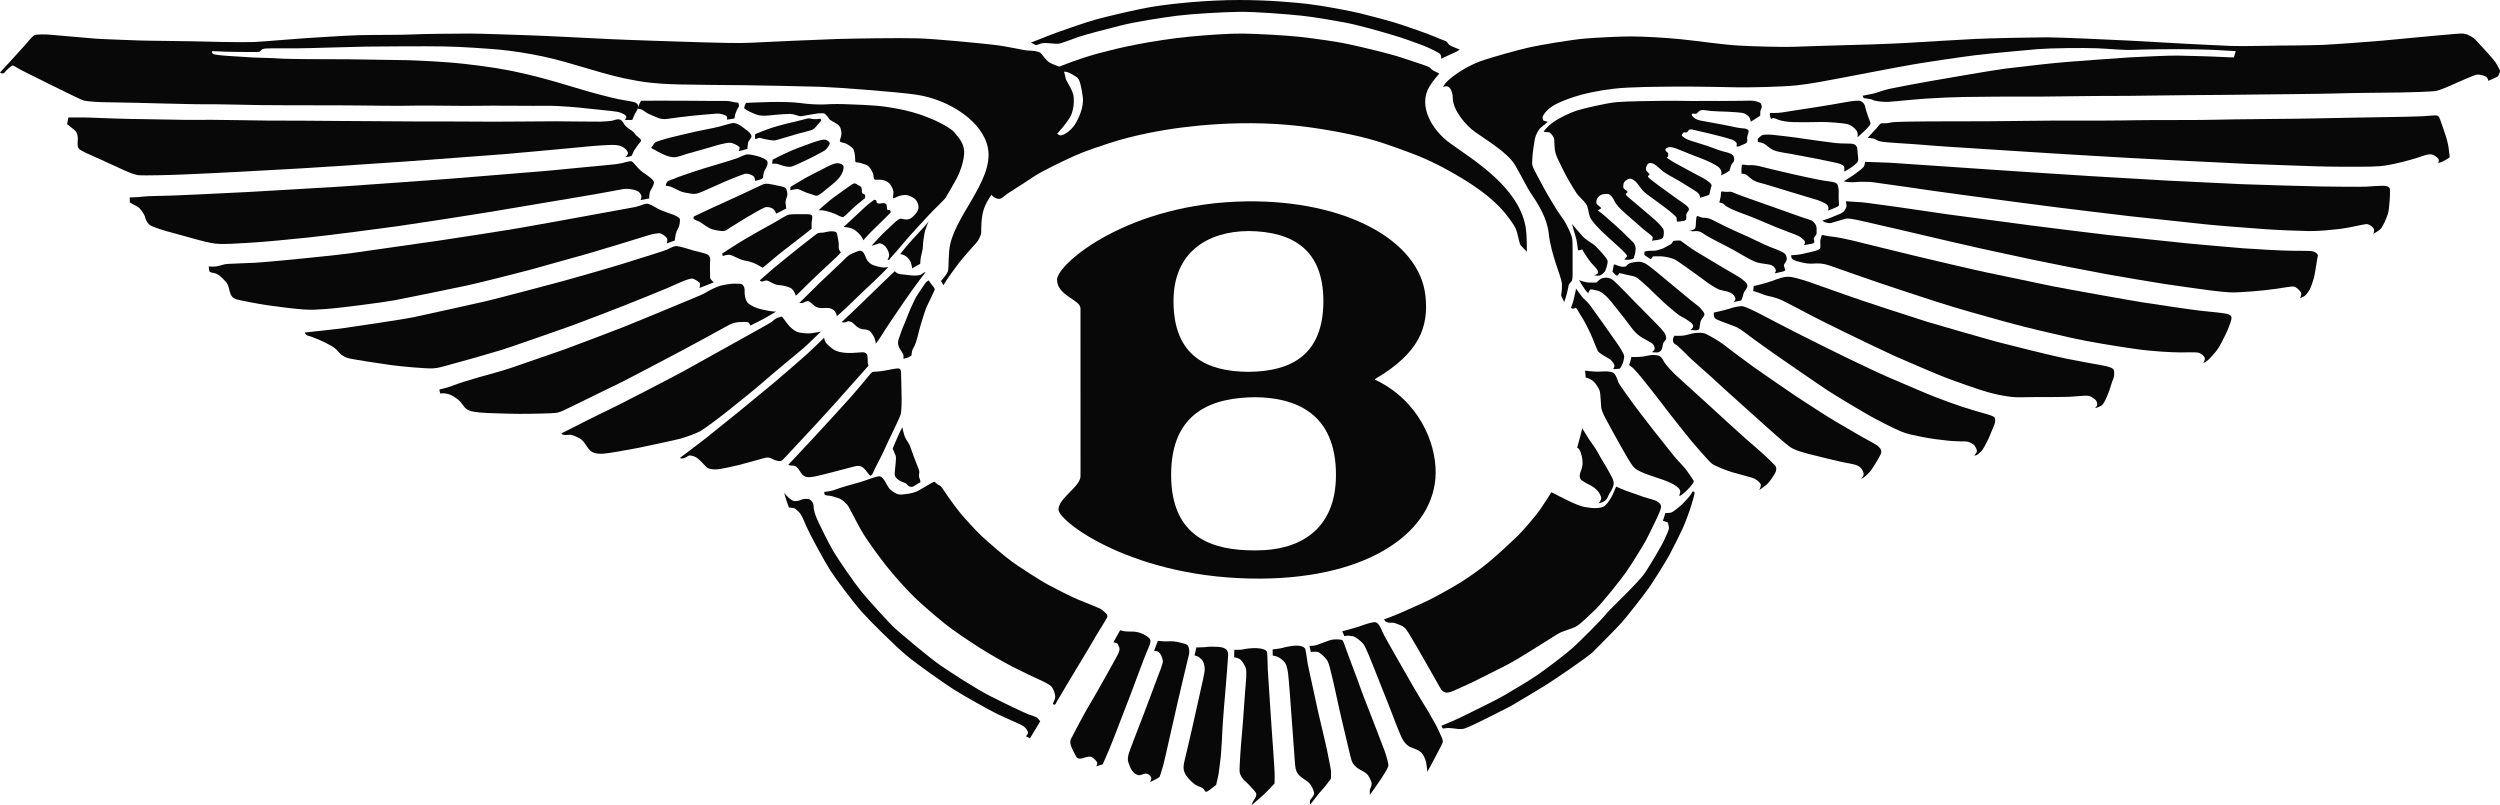 <svg xmlns="http://www.w3.org/2000/svg" width="149" height="48" viewBox="0 0 149 48">
  <g fill="#080808" fill-rule="evenodd">
    <path d="M56.575,14.921 C56.749,12.981 59.244,10.81 58.883,8.837 C58.597,7.274 56.621,5.95 54.636,5.647 C53.494,5.472 49.74,5.199 48.921,5.173 C47.912,5.141 45.191,5.089 44.341,5.078 C43.491,5.069 41.243,5.056 40.579,5.035 C39.911,5.015 39.084,5.004 38.019,4.825 C36.941,4.645 36.178,4.425 35.115,4.111 C34.051,3.796 33.204,3.543 32.364,3.365 C31.525,3.186 30.461,3.019 29.73,2.956 C28.997,2.892 27.558,2.788 26.473,2.768 C25.385,2.747 22.709,2.768 21.847,2.777 C20.988,2.788 18.321,2.882 17.623,2.882 C16.924,2.882 16.17,2.872 15.839,2.892 C15.505,2.913 15.58,3.071 15.429,3.092 C15.277,3.114 14.462,3.092 14,3.092 C13.537,3.092 13.193,3.071 13.031,3.06 C12.869,3.05 12.633,3.05 12.633,3.05 C12.633,3.05 12.602,3.197 12.764,3.238 C12.924,3.281 13.334,3.313 13.473,3.324 C13.611,3.335 14.708,3.408 15.094,3.428 C15.484,3.449 16.149,3.449 16.57,3.482 C16.989,3.514 17.74,3.514 18.236,3.523 C18.73,3.534 20.729,3.523 21.46,3.543 C22.191,3.566 23.57,3.566 24.245,3.586 C24.923,3.607 26.526,3.67 27.784,3.819 C29.043,3.964 30.063,4.111 31.331,4.407 C32.542,4.687 33.977,5.13 34.676,5.34 C35.375,5.55 36.343,5.803 36.846,5.908 C37.352,6.013 37.805,6.045 37.933,6.151 C38.062,6.253 38.062,6.37 37.988,6.529 C37.912,6.687 37.847,6.739 37.794,6.886 C37.739,7.033 37.685,7.148 37.685,7.148 L37.234,7.148 C37.234,7.148 37.32,7.064 37.331,6.969 C37.341,6.875 37.074,6.716 36.792,6.664 C36.514,6.61 35.235,6.497 34.902,6.454 C34.567,6.411 33.299,6.296 32.61,6.305 C31.923,6.319 29.235,6.285 28.546,6.305 C27.858,6.329 25.344,6.276 24.708,6.296 C24.074,6.319 21.86,6.296 21.256,6.285 C20.655,6.276 19.256,6.276 18.698,6.276 C18.139,6.276 16.246,6.276 15.58,6.264 C14.913,6.253 12.633,6.202 12.193,6.213 C11.752,6.223 10.505,6.181 9.882,6.172 C9.258,6.16 7.118,6.097 6.537,6.097 C5.959,6.097 5.227,6.054 4.999,5.993 C4.775,5.928 3.549,5.309 3.055,5.069 C2.559,4.825 1.624,4.354 1.365,4.228 C1.108,4.101 0.86,3.932 0.784,3.901 C0.71,3.871 0.366,4.196 0.271,4.321 C0.173,4.448 0,4.321 0,4.321 C0,4.321 1.182,3.039 1.42,2.768 C1.656,2.494 1.948,2.126 2.075,2.086 C2.205,2.042 2.72,2.042 3.033,2.074 C3.345,2.106 5.332,2.273 5.721,2.305 C6.107,2.336 7.796,2.389 8.247,2.411 C8.7,2.431 10.838,2.442 11.548,2.463 C12.258,2.483 14.483,2.535 15.149,2.504 C15.816,2.472 17.664,2.305 18.236,2.273 C18.807,2.242 20.602,2.115 21.439,2.095 C22.279,2.074 23.998,2.086 24.546,2.054 C25.094,2.02 27.266,2 28.021,2 C28.772,2 30.891,2.086 31.611,2.106 C32.332,2.126 35.418,2.284 36.223,2.325 C37.029,2.368 41.03,2.504 41.911,2.524 C42.793,2.545 44.105,2.589 44.803,2.545 C45.504,2.504 48.856,2.357 49.878,2.325 C50.899,2.294 53.577,2.253 54.664,2.284 C55.749,2.314 58.361,2.569 59.244,2.673 C60.126,2.777 60.996,2.999 61.243,3.008 C61.491,3.019 61.889,3.039 62.027,3.166 C62.169,3.293 62.298,3.575 62.566,3.733 C62.833,3.891 63.21,3.953 63.339,4.122 C63.469,4.289 63.48,4.637 63.554,4.784 C63.63,4.931 63.942,5.413 63.985,5.74 C64.028,6.066 63.985,6.633 63.772,6.99 C63.554,7.347 63.199,7.779 62.802,8.176 C62.404,8.576 61.803,9.008 61.276,9.449 C60.748,9.889 59.855,10.572 59.395,11.191 C58.93,11.811 58.643,12.233 58.544,12.85 C58.449,13.472 58.502,13.84 58.47,13.944 C58.435,14.05 58.34,14.31 58.19,14.469 C58.039,14.627 57.385,15.373 57.147,15.677 C56.91,15.982 56.513,16.55 56.416,16.697 C56.318,16.842 56.233,17 56.233,17 L56.083,16.749 C56.083,16.749 56.412,16.362 56.444,16.267 C56.568,16.124 56.509,15.676 56.575,14.921"/>
    <path d="M4,7.402 L4.073,7.002 C4.073,7.002 5.158,6.993 5.489,7.014 C5.818,7.035 7.798,7.1 8.49,7.1 C9.181,7.1 11.33,7.165 11.85,7.144 C12.372,7.121 15.277,7.186 15.907,7.186 C16.534,7.186 19.577,7.197 20.204,7.209 C20.833,7.218 24.311,7.239 24.854,7.239 C25.396,7.239 28.26,7.239 28.931,7.25 C29.599,7.26 32.472,7.229 33.123,7.229 C33.771,7.229 35.432,7.26 35.794,7.25 C36.156,7.239 36.442,7.209 36.518,7.186 C36.591,7.165 36.825,7.067 36.964,7.132 C37.104,7.197 37.165,7.359 37.229,7.444 C37.294,7.532 37.422,7.629 37.495,7.683 C37.569,7.736 37.72,7.813 37.815,7.943 C37.91,8.073 37.91,8.073 38.06,8.189 C38.21,8.31 38.241,8.363 38.188,8.428 C38.136,8.493 37.91,8.784 37.815,8.935 C37.72,9.086 37.687,9.248 37.635,9.29 C37.58,9.336 37.262,9.366 37.262,9.366 C37.262,9.366 37.454,9.227 37.422,9.097 C37.388,8.969 37.165,8.677 36.709,8.644 C36.25,8.611 35.112,8.719 34.601,8.772 C34.091,8.828 30.705,9.128 30.11,9.183 C29.515,9.237 24.823,9.573 24.025,9.636 C23.226,9.701 19.515,9.929 18.8,9.982 C18.089,10.036 15.31,10.177 14.449,10.229 C13.586,10.284 11.596,10.37 10.841,10.403 C10.087,10.437 8.586,10.467 8.309,10.446 C8.032,10.425 7.659,10.263 7.468,10.177 C7.276,10.091 6.075,9.54 5.735,9.388 C5.394,9.237 4.797,8.99 4.692,8.849 C4.584,8.707 4.638,8.481 4.638,8.31 C4.638,8.136 4.626,7.91 4.435,7.748 C4.243,7.585 4,7.402 4,7.402 M7.734,12.066 L7.734,11.763 C7.734,11.763 8.235,11.763 8.499,11.72 C8.766,11.677 9.82,11.677 10.52,11.645 C11.223,11.611 13.968,11.492 14.831,11.441 C15.715,11.385 19.631,11.169 20.364,11.116 C21.099,11.062 26.269,10.705 26.992,10.64 C27.715,10.576 31.985,10.231 32.655,10.177 C33.324,10.122 35.56,9.885 36.357,9.82 C37.156,9.755 37.273,9.647 37.401,9.636 C37.529,9.626 37.624,9.55 37.751,9.701 C37.878,9.852 38.145,10.156 38.305,10.263 C38.465,10.372 38.965,10.695 38.976,10.856 C38.985,11.018 38.837,11.223 38.761,11.374 C38.688,11.527 38.688,11.828 38.688,11.828 L38.177,11.924 C38.177,11.924 38.219,11.807 38.232,11.731 C38.24,11.656 38.155,11.45 37.944,11.364 C37.731,11.278 37.378,11.213 37.028,11.29 C36.678,11.364 35.08,11.645 34.43,11.752 C33.782,11.861 30.016,12.498 29.1,12.648 C28.185,12.799 24.568,13.362 23.705,13.48 C22.843,13.599 19.503,14.042 18.333,14.159 C17.162,14.279 15.756,14.419 14.97,14.463 C14.183,14.505 13.384,14.581 12.809,14.516 C12.235,14.451 10.969,14.052 10.415,13.912 C9.863,13.77 9.032,13.524 8.893,13.383 C8.755,13.241 8.68,13.092 8.639,12.92 C8.597,12.746 8.329,12.379 8.19,12.314 C8.054,12.249 7.734,12.066 7.734,12.066 M12.448,15.877 C12.448,15.877 12.661,15.91 12.895,15.877 C13.13,15.844 13.331,15.735 13.608,15.726 C13.883,15.715 14.714,15.682 15.172,15.661 C15.63,15.64 16.969,15.51 17.438,15.466 C17.906,15.422 20.13,15.196 20.854,15.099 C21.578,15.001 25.545,14.43 26.206,14.334 C26.866,14.235 30.185,13.728 31.09,13.566 C31.994,13.406 35.027,12.864 35.804,12.714 C36.579,12.562 37.516,12.412 37.868,12.337 C38.219,12.259 38.454,12.098 38.646,12.154 C38.837,12.205 39.038,12.358 39.283,12.475 C39.528,12.595 39.901,12.714 40.103,12.788 C40.304,12.864 40.497,12.972 40.517,13.048 C40.538,13.125 40.517,13.427 40.432,13.575 C40.348,13.728 40.295,13.847 40.263,14.019 C40.229,14.193 40.22,14.334 40.22,14.334 L39.741,14.507 C39.741,14.507 39.815,14.289 39.741,14.182 C39.665,14.073 39.4,13.879 39.262,13.9 C39.123,13.921 38.91,13.933 38.688,14.009 C38.465,14.084 35.591,14.959 35.133,15.089 L31.706,16.049 C31.282,16.169 28.578,16.857 27.814,17.02 C27.047,17.182 24.217,17.765 23.514,17.896 C22.812,18.026 20.151,18.371 19.471,18.413 C18.789,18.457 18.672,18.478 18.13,18.446 C17.587,18.413 16.566,18.283 15.916,18.188 C15.268,18.09 14.566,17.949 14.32,17.896 C14.076,17.842 13.842,17.798 13.735,17.507 C13.629,17.215 13.64,16.999 13.46,16.795 C13.279,16.59 13.055,16.384 12.906,16.319 C12.757,16.254 12.521,16.255 12.489,16.179 C12.436,16.049 12.448,15.877 12.448,15.877 M18.173,19.817 C18.173,19.817 20.11,19.612 20.545,19.547 C20.982,19.482 23.961,19.05 24.675,18.899 C25.387,18.748 28.462,18.069 29.015,17.939 C29.569,17.81 32.932,16.922 33.601,16.739 C34.272,16.555 36.527,15.91 37.134,15.715 C37.74,15.522 39.54,14.971 39.741,14.883 C39.942,14.797 40.144,14.646 40.348,14.667 C40.551,14.688 41.135,14.871 41.348,14.936 C41.561,15.001 42.113,15.099 42.211,15.196 C42.305,15.292 42.347,15.38 42.326,15.531 C42.305,15.684 42.314,16.481 42.326,16.567 C42.337,16.655 42.541,16.827 42.541,16.827 L42.03,17.031 C41.922,17.075 41.689,17.161 41.689,17.161 C41.689,17.161 41.742,16.934 41.709,16.869 C41.678,16.806 41.388,16.63 41.305,16.611 C41.208,16.588 41.124,16.611 40.899,16.686 C40.677,16.762 40.103,17.022 39.816,17.152 C39.528,17.28 37.827,17.96 37.316,18.165 C36.804,18.369 34.741,19.168 34.079,19.407 C33.42,19.644 30.421,20.692 29.867,20.864 C29.313,21.038 27.344,21.598 26.877,21.716 C26.408,21.835 26.184,21.934 25.802,21.955 C25.419,21.976 23.929,21.846 23.311,21.76 C22.695,21.674 20.96,21.414 20.726,21.338 C20.492,21.263 20.343,21.166 20.204,21.006 C20.067,20.843 19.95,20.724 19.716,20.594 C19.481,20.466 19.206,20.325 19.013,20.248 C18.823,20.174 18.736,20.141 18.609,20.088 C18.482,20.033 18.343,20.021 18.268,19.967 C18.194,19.916 18.173,19.817 18.173,19.817 M26.186,23.217 C26.186,23.217 26.811,23.066 26.994,22.98 C27.173,22.894 28.185,22.582 28.505,22.494 C28.825,22.408 29.963,22.095 30.44,21.933 C30.92,21.77 33.153,20.994 33.592,20.843 C34.027,20.692 36.687,19.677 37.209,19.472 C37.731,19.268 40.689,18.037 41.112,17.863 C41.54,17.691 41.964,17.507 42.113,17.408 C42.264,17.312 42.74,17.075 42.966,17.02 C43.188,16.966 43.635,16.892 43.837,16.904 C44.04,16.913 44.189,16.892 44.274,16.987 C44.358,17.087 44.393,17.215 44.379,17.377 C44.368,17.538 44.422,17.949 44.604,18.088 C44.784,18.23 45.061,18.36 45.37,18.435 C45.679,18.509 45.975,18.555 46.083,18.565 C46.188,18.576 46.263,18.565 46.263,18.565 C46.263,18.565 45.658,18.93 45.508,19.008 L44.72,19.405 C44.72,19.405 44.667,19.245 44.594,19.212 C44.519,19.18 44.233,19.18 43.997,19.201 C43.763,19.222 43.53,19.31 43.317,19.438 C43.102,19.568 41.06,20.669 40.657,20.885 C40.251,21.101 37.122,22.754 36.698,22.949 C36.272,23.142 34.262,24.146 33.931,24.297 C33.601,24.45 33.409,24.58 33.1,24.61 C32.791,24.643 32.09,24.654 31.463,24.664 C30.835,24.675 29.601,24.643 29.217,24.622 C28.835,24.601 28.28,24.587 27.983,24.471 C27.685,24.35 27.642,24.188 27.461,23.974 C27.281,23.758 26.93,23.553 26.77,23.5 C26.609,23.444 26.363,23.427 26.259,23.454 C26.216,23.465 26.186,23.217 26.186,23.217 M33.464,25.83 C33.464,25.83 35.899,24.587 36.271,24.427 C36.645,24.264 40.284,22.376 40.751,22.116 C41.22,21.856 43.88,20.378 44.455,20.055 C45.029,19.73 45.826,19.298 45.954,19.212 C46.083,19.126 46.178,18.996 46.338,18.941 C46.497,18.887 46.604,18.866 46.604,18.866 C46.604,18.866 46.828,19.17 46.955,19.331 C47.083,19.492 47.371,19.784 47.69,19.828 C48.008,19.872 48.168,19.882 48.37,19.858 C48.571,19.838 48.923,19.763 48.923,19.763 C48.923,19.763 48.042,20.627 47.882,20.755 C47.721,20.885 45.785,22.494 45.403,22.84 C45.02,23.186 43.614,24.297 43.294,24.556 C42.976,24.815 41.955,25.583 41.733,25.7 C41.506,25.82 40.943,26.034 40.591,26.134 C40.24,26.23 38.622,26.575 38.038,26.694 C37.454,26.812 36.197,27.03 35.954,27.04 C35.707,27.051 35.357,27.051 35.144,26.822 C34.931,26.596 34.814,26.262 34.537,26.122 C34.261,25.981 34.07,25.891 33.878,25.916 C33.494,25.969 33.464,25.83 33.464,25.83 M40.538,27.277 C40.538,27.277 41.858,26.294 42.147,26.055 C42.431,25.818 43.624,24.87 43.944,24.61 C44.264,24.35 45.666,23.196 46.094,22.84 C46.52,22.483 47.795,21.382 48.127,21.08 C48.456,20.778 49.114,20.13 49.114,20.13 C49.114,20.13 49.159,20.39 49.274,20.485 C49.393,20.585 49.553,20.789 49.828,20.906 C50.105,21.027 50.487,21.047 50.766,21.036 C51.041,21.027 51.307,20.994 51.414,20.994 C51.521,20.994 51.691,21.047 51.702,21.231 C51.712,21.414 51.723,21.544 51.723,21.63 C51.723,21.718 51.764,21.793 51.764,21.793 L49.807,23.995 C49.425,24.427 48.317,25.635 47.966,26.002 C47.614,26.369 46.721,27.351 46.616,27.439 C46.508,27.525 46.195,27.456 46.007,27.342 C45.764,27.191 45.54,27.309 45.242,27.386 C44.942,27.46 44.411,27.623 44.061,27.709 C43.756,27.783 42.9,27.978 42.678,27.978 C42.456,27.978 42.209,27.957 42.071,27.806 C41.934,27.655 41.625,27.319 41.465,27.244 C41.305,27.168 41.112,27.114 41.029,27.168 C40.943,27.223 40.602,27.428 40.538,27.277 M46.977,27.709 C46.977,27.709 48.253,26.338 48.541,26.036 C48.827,25.732 50.372,24.039 50.702,23.672 C51.03,23.305 51.595,22.622 51.733,22.45 C51.872,22.278 51.977,22.16 52.041,22.16 C52.106,22.16 52.467,22.139 52.754,22.083 C53.042,22.03 53.479,21.934 53.583,21.965 C53.69,21.998 53.69,22.083 53.702,22.171 C53.713,22.255 53.722,23.196 53.733,23.498 C53.743,23.802 53.743,24.459 53.68,24.698 C53.617,24.935 52.914,26.327 52.754,26.705 C52.595,27.084 52.135,27.925 52.073,28.087 C52.01,28.248 51.968,28.292 51.913,28.345 C51.86,28.401 51.74,28.207 51.572,28.001 C51.339,27.709 51.095,27.751 50.849,27.818 C50.606,27.881 49.233,28.248 48.988,28.301 C48.743,28.357 48.317,28.475 48.093,28.431 C47.87,28.389 47.763,28.238 47.657,28.055 C47.55,27.871 47.416,27.751 47.264,27.751 C47.094,27.751 46.977,27.709 46.977,27.709 M53.202,26.737 C53.202,26.737 53.52,25.971 53.594,25.83 C53.671,25.688 53.775,25.463 53.775,25.463 C53.775,25.463 53.861,25.862 53.935,26.046 C54.01,26.23 54.195,26.428 54.255,26.638 C54.3,26.797 54.617,27.623 54.67,27.751 C54.722,27.881 54.819,28.085 54.786,28.206 C54.756,28.324 54.766,28.422 54.809,28.529 C54.85,28.636 54.89,28.737 54.819,28.765 C54.711,28.81 54.489,28.972 54.415,29.003 C54.34,29.035 54.159,29.026 54.054,28.865 C53.988,28.765 53.722,28.744 53.511,28.573 C53.298,28.399 53.319,28.292 53.33,28.118 C53.339,27.947 53.436,27.298 53.383,27.158 C53.33,27.019 53.202,26.737 53.202,26.737 M46.732,29.372 C46.732,29.372 47.126,29.878 47.383,29.868 C47.637,29.857 47.721,29.792 47.827,29.759 C47.934,29.727 48.168,29.718 48.264,29.769 C48.36,29.823 48.5,29.997 48.489,30.159 C48.477,30.322 48.575,30.664 48.69,30.925 C48.829,31.239 49.372,32.361 49.69,32.891 C50.008,33.42 50.934,34.758 51.327,35.243 C51.723,35.731 53.032,37.178 53.371,37.478 C53.711,37.782 55.436,39.239 56.054,39.659 C56.67,40.079 58.138,41.043 59.033,41.494 C59.926,41.949 61.034,42.476 61.32,42.586 C61.606,42.695 61.799,42.725 61.851,42.811 C61.906,42.899 62,42.985 62,42.985 L61.672,43.535 L61.384,44 L61.141,43.881 C61.141,43.881 61.32,43.729 61.256,43.601 C61.192,43.47 61.117,43.341 60.915,43.232 C60.713,43.125 59.841,42.747 59.457,42.564 C59.074,42.381 57.394,41.452 56.799,41.064 C56.201,40.674 54.734,39.65 54.04,39.076 C53.351,38.504 51.849,37.016 51.35,36.453 C50.851,35.892 49.807,34.5 49.487,34.001 C49.168,33.506 48.264,31.843 48.072,31.4 C47.88,30.958 47.774,30.665 47.593,30.494 C47.413,30.322 47.36,30.289 47.284,30.278 C47.211,30.268 47.021,30.245 47.021,30.245 C47.021,30.245 46.966,30.115 46.87,29.823 C46.795,29.595 46.732,29.372 46.732,29.372"/>
    <path d="M49.138,29.314 C49.138,29.314 49.503,29.294 49.795,29.177 C50.084,29.06 50.882,28.837 51.204,28.752 C51.526,28.666 51.902,28.508 52.064,28.465 C52.226,28.424 52.344,28.371 52.439,28.391 C52.538,28.412 52.591,28.465 52.696,28.613 C52.805,28.763 52.936,29.078 53.073,29.186 C53.235,29.314 53.452,29.506 53.751,29.474 C54.053,29.442 54.354,29.41 54.602,29.305 C54.847,29.198 55.312,28.901 55.418,28.846 C55.525,28.793 55.677,28.677 55.73,28.732 C55.784,28.784 55.86,28.88 55.934,28.901 C56.01,28.922 56.117,29.017 56.158,29.092 C56.203,29.166 56.869,30.143 57.234,30.577 C57.6,31.011 58.127,31.587 58.493,31.936 C58.858,32.287 59.922,33.199 60.341,33.496 C60.762,33.794 61.988,34.601 62.536,34.886 C63.084,35.174 63.75,35.524 64.289,35.748 C64.826,35.971 65.395,36.193 65.547,36.266 C65.696,36.341 65.751,36.414 65.857,36.501 C65.966,36.585 66.029,36.693 65.987,36.798 C65.943,36.903 65.374,37.785 65.127,38.232 C64.879,38.677 64.428,39.388 64.245,39.707 C64.063,40.025 63.579,40.801 63.438,41.055 C63.297,41.31 62.932,41.893 62.911,41.957 C62.89,42.019 62.795,42.01 62.76,41.957 C62.728,41.904 62.89,41.733 62.89,41.523 C62.89,41.31 62.76,41.011 62.642,40.895 C62.524,40.778 62.17,40.609 61.976,40.522 C61.782,40.438 60.838,39.992 60.364,39.748 C59.892,39.504 58.934,38.963 58.31,38.559 C57.687,38.156 56.848,37.604 56.309,37.17 C55.772,36.734 55.009,36.087 54.537,35.631 C54.063,35.174 53.278,34.315 52.784,33.676 C52.289,33.041 51.655,32.18 51.31,31.575 C50.968,30.97 50.612,30.216 50.496,30.088 C50.375,29.962 50.204,29.761 49.957,29.686 C49.709,29.613 49.568,29.559 49.462,29.547 C49.354,29.538 49.161,29.538 49.138,29.453 C49.117,29.367 49.138,29.314 49.138,29.314 M38.215,6.004 C38.215,6.004 40.226,5.995 40.818,6.004 C41.408,6.016 43.119,6.016 43.302,6.016 C43.484,6.016 43.721,6.089 43.817,6.1 L44,6.123 C44,6.123 44.086,6.313 44.021,6.376 C43.957,6.438 43.882,6.653 43.829,6.779 C43.774,6.906 43.817,7.045 43.742,7.066 C43.667,7.087 43.323,7.13 43.323,7.13 C43.323,7.13 43.376,6.97 43.281,6.906 C43.182,6.844 42.936,6.758 42.733,6.769 C42.525,6.779 41.505,6.876 41.183,6.906 C40.86,6.938 39.946,7.057 39.763,7.087 C39.58,7.119 39.376,7.087 39.238,7.034 C39.097,6.979 38.602,6.779 38.463,6.673 C38.324,6.566 38.257,6.525 38.206,6.514 L38,6.472 L38.097,6.217 C38.129,6.132 38.215,6.004 38.215,6.004 M38.807,8.818 C38.807,8.818 39,8.519 39.064,8.478 C39.129,8.436 39.613,8.286 39.807,8.235 C40.001,8.181 40.915,7.968 41.324,7.874 C41.731,7.776 42.516,7.639 42.881,7.543 C43.247,7.448 43.591,7.331 43.7,7.331 C43.806,7.331 43.989,7.384 44.107,7.47 C44.227,7.555 44.463,7.724 44.581,7.82 C44.699,7.915 44.817,8.075 44.784,8.158 C44.754,8.245 44.699,8.308 44.634,8.393 C44.572,8.478 44.593,8.519 44.572,8.617 C44.547,8.71 44.547,8.871 44.547,8.871 C44.547,8.871 44.227,8.966 44.171,8.978 C44.118,8.987 44.033,9.009 44.033,9.009 C44.033,9.009 44.118,8.786 44.054,8.744 C43.989,8.701 43.753,8.53 43.517,8.509 C43.279,8.489 42.603,8.69 42.375,8.765 C42.15,8.838 41.301,9.062 40.979,9.158 C40.656,9.252 40.366,9.391 40.107,9.37 C39.851,9.348 39.624,9.243 39.397,9.137 C39.173,9.03 39.119,8.987 39.043,8.945 C38.969,8.902 38.807,8.818 38.807,8.818 M39.677,11.067 C39.677,11.067 39.698,10.887 39.797,10.813 C39.892,10.739 40.152,10.676 40.279,10.611 C40.408,10.547 40.806,10.419 41.225,10.272 C41.646,10.124 42.43,9.889 42.763,9.795 C43.098,9.697 43.817,9.476 44,9.402 C44.183,9.327 44.409,9.19 44.593,9.201 C44.775,9.21 45.118,9.284 45.312,9.359 C45.506,9.434 45.71,9.517 45.742,9.644 C45.773,9.772 45.698,9.964 45.624,10.069 C45.548,10.177 45.527,10.272 45.506,10.357 C45.483,10.441 45.483,10.599 45.483,10.599 C45.483,10.599 45.365,10.697 45.225,10.729 L45,10.78 C45,10.78 45.021,10.631 44.926,10.526 C44.829,10.419 44.56,10.315 44.377,10.366 C44.195,10.419 43.494,10.697 43.226,10.813 C42.957,10.93 42.194,11.279 41.935,11.387 C41.678,11.492 41.495,11.588 41.225,11.547 C40.956,11.503 40.732,11.481 40.528,11.387 C40.324,11.291 40.054,11.152 39.959,11.12 C39.86,11.09 39.677,11.067 39.677,11.067 M41.354,12.904 L42.268,12.469 C42.58,12.321 43.762,11.791 44.128,11.62 C44.493,11.451 45.085,11.163 45.215,11.111 C45.344,11.058 45.483,10.962 45.634,10.951 C45.784,10.939 46.129,11.014 46.321,11.058 C46.515,11.099 46.786,11.131 46.848,11.248 C46.913,11.364 46.947,11.61 46.913,11.684 C46.881,11.759 46.806,12.001 46.818,12.097 C46.827,12.193 46.86,12.426 46.86,12.426 L46.582,12.574 C46.441,12.65 46.258,12.734 46.258,12.734 C46.258,12.734 46.216,12.574 46.096,12.469 C45.978,12.362 45.752,12.309 45.58,12.362 C45.464,12.398 44.763,12.798 44.505,12.956 C44.248,13.116 43.591,13.52 43.484,13.584 C43.376,13.648 43.281,13.805 42.957,13.764 C42.634,13.723 42.483,13.689 42.321,13.616 C42.16,13.542 41.828,13.307 41.741,13.243 C41.657,13.181 41.333,13.095 41.333,13.011 C41.333,12.926 41.354,12.904 41.354,12.904 M43.043,15.111 C43.043,15.111 43.968,14.508 44.366,14.274 C44.762,14.04 45.731,13.488 46.108,13.287 C46.485,13.086 46.85,12.819 47.042,12.787 C47.236,12.755 47.718,12.766 47.967,12.766 C48.213,12.766 48.386,12.766 48.407,12.894 C48.428,13.02 48.386,13.127 48.375,13.234 C48.365,13.34 48.375,13.636 48.375,13.636 L46.515,15.08 C46.214,15.313 45.504,15.941 45.462,15.952 C45.418,15.961 45.182,15.771 44.891,15.664 C44.602,15.559 44.442,15.536 44.322,15.516 C44.204,15.493 44.021,15.41 43.838,15.324 C43.656,15.239 43.603,15.208 43.473,15.185 C43.346,15.164 43.075,15.26 43.075,15.26 L43.043,15.111 M45.289,16.704 C45.289,16.704 45.752,16.29 46.075,16.014 C46.397,15.74 47.385,14.952 47.646,14.739 C47.903,14.529 48.559,14.029 48.655,13.956 C48.752,13.881 48.858,13.869 48.978,13.869 C49.096,13.869 49.386,13.785 49.515,13.785 C49.645,13.785 49.869,13.776 49.892,13.944 C49.913,14.115 50.001,14.445 49.989,14.571 C49.978,14.699 49.989,14.847 50.031,14.92 C50.075,14.995 50.116,15.038 50.116,15.038 C50.116,15.038 50.01,15.178 49.827,15.346 C49.645,15.514 49.085,16.034 48.837,16.269 C48.59,16.503 48.086,16.982 47.903,17.171 C47.72,17.363 47.431,17.628 47.431,17.628 C47.431,17.628 47.355,17.352 47.193,17.215 C47.033,17.076 46.633,17.003 46.397,16.991 C46.161,16.982 45.86,16.756 45.74,16.726 C45.624,16.694 45.483,16.768 45.483,16.768 C45.483,16.768 45.333,16.811 45.289,16.704 M47.634,18.062 L48.902,16.811 C49.15,16.567 49.978,15.803 50.172,15.61 C50.364,15.42 50.526,15.228 50.741,15.134 C50.956,15.037 51.215,14.911 51.331,14.954 C51.451,14.995 51.537,15.155 51.592,15.324 C51.645,15.495 51.805,15.728 52.106,15.824 C52.407,15.918 52.589,15.95 52.731,15.941 C52.871,15.929 52.945,15.918 52.945,15.918 C52.945,15.918 52.643,16.226 52.483,16.386 C52.323,16.546 51.849,17.001 51.567,17.256 C51.289,17.512 50.57,18.222 50.364,18.414 C50.16,18.604 49.869,18.848 49.869,18.848 C49.869,18.848 49.867,18.649 49.719,18.51 C49.515,18.316 49.258,18.35 49.022,18.361 C48.784,18.371 48.634,18.307 48.495,18.19 C48.354,18.074 48.245,17.955 48.171,17.946 C48.095,17.935 47.926,18.021 47.88,18.042 C47.838,18.062 47.634,18.062 47.634,18.062 M50.172,19.188 C50.172,19.188 50.871,18.54 51.215,18.201 C51.56,17.861 52.224,17.224 52.515,16.939 C52.805,16.651 53.332,16.162 53.332,16.162 C53.332,16.162 53.44,16.322 53.686,16.343 C53.935,16.363 54.171,16.408 54.354,16.418 C54.537,16.429 54.849,16.429 54.944,16.332 C55.041,16.237 55.17,16.206 55.17,16.206 C55.17,16.206 55.019,16.418 54.837,16.651 C54.653,16.884 54.139,17.596 53.848,18.032 C53.558,18.466 52.902,19.41 52.793,19.59 C52.686,19.771 52.439,20.154 52.365,20.259 C52.29,20.367 52.192,20.493 52.192,20.493 C52.192,20.493 52.214,20.291 52.041,19.996 C51.87,19.697 51.773,19.688 51.622,19.643 C51.472,19.602 51.419,19.666 51.194,19.549 C50.966,19.432 50.85,19.209 50.709,19.177 C50.568,19.147 50.575,19.124 50.461,19.177 C50.28,19.261 50.172,19.188 50.172,19.188 M55.354,16.715 C55.354,16.715 55.439,16.854 55.525,16.959 C55.611,17.065 55.73,17.183 55.708,17.267 C55.687,17.352 55.3,18.117 55.213,18.318 C55.129,18.519 54.847,19.421 54.784,19.688 C54.72,19.953 54.623,20.346 54.535,20.547 C54.449,20.748 54.366,20.855 54.354,20.94 L54.32,21.195 C54.32,21.195 54.16,21.301 54.084,21.323 L53.848,21.385 L53.848,21.184 C53.848,21.098 53.718,20.94 53.634,20.791 C53.547,20.643 53.473,20.474 53.568,20.186 C53.665,19.9 53.783,19.56 53.891,19.325 C53.998,19.092 54.074,18.838 54.245,18.446 C54.419,18.053 54.558,17.745 54.761,17.448 C54.967,17.151 55.062,16.991 55.15,16.875 C55.235,16.756 55.354,16.715 55.354,16.715 M44.463,6.132 C44.463,6.132 45.301,6.091 45.914,6.08 C46.527,6.068 47.301,6.08 47.709,6.143 C48.118,6.206 48.795,6.239 49.053,6.228 C49.31,6.217 49.698,6.185 50.322,6.206 C50.945,6.228 52.064,6.26 52.807,6.365 C53.547,6.472 54.225,6.621 54.826,6.822 C55.428,7.023 56.536,7.491 56.892,7.904 C57.246,8.318 57.503,8.658 57.461,9.19 C57.419,9.72 57.204,10.282 57.03,10.613 C56.859,10.941 56.438,11.652 56.364,11.777 C56.29,11.908 55.643,12.501 55.386,12.787 C55.127,13.072 54.289,13.965 53.956,14.36 C53.623,14.751 53.366,15.066 53.256,15.176 C53.106,15.324 52.999,15.484 52.999,15.484 L52.89,15.484 C52.89,15.484 53.022,15.315 52.989,15.134 C52.955,14.954 52.807,14.676 52.654,14.593 C52.504,14.506 52.462,14.486 52.353,14.516 C52.247,14.55 52.159,14.593 52.085,14.613 C52.009,14.634 51.946,14.646 51.946,14.646 C51.946,14.646 52.321,14.232 52.494,14.052 C52.665,13.869 53.14,13.444 53.299,13.287 C53.461,13.127 53.612,13.031 53.676,13.031 C53.741,13.031 54.019,13.127 54.202,13.052 C54.385,12.979 54.72,12.638 54.741,12.406 C54.761,12.172 54.643,11.937 54.483,11.822 C54.322,11.704 54.086,11.609 53.935,11.62 C53.783,11.631 53.579,11.663 53.429,11.747 C53.328,11.804 53.214,11.822 53.214,11.822 C53.214,11.822 53.225,11.704 53.246,11.524 C53.267,11.344 53.172,11.163 53.073,11.014 C52.978,10.866 52.784,10.75 52.548,10.718 C52.312,10.686 52.203,10.75 52.118,10.686 C52.03,10.622 52.097,10.485 52.02,10.314 C51.946,10.144 51.826,9.9 51.601,9.814 C51.375,9.731 51.183,9.679 51.074,9.679 C50.968,9.679 50.968,9.615 50.968,9.477 C50.968,9.297 50.924,8.923 50.817,8.829 C50.709,8.731 50.461,8.551 50.311,8.521 C50.16,8.489 50.054,8.468 50.054,8.393 C50.054,8.318 50.149,8.137 50.149,7.968 C50.149,7.799 50.116,7.543 49.913,7.406 C49.709,7.267 49.483,7.194 49.397,7.055 C49.31,6.918 49.161,6.769 49.119,6.758 C49.074,6.746 48.89,6.746 48.763,6.758 C48.634,6.769 48.322,6.833 48.097,6.865 C47.87,6.895 47.753,6.95 47.632,6.918 C47.516,6.886 47.267,6.79 47.096,6.79 C46.922,6.79 46.506,6.813 46.226,6.842 C45.946,6.874 45.656,6.906 45.43,6.895 C45.204,6.886 45.042,6.813 44.859,6.737 C44.676,6.662 44.623,6.632 44.516,6.568 C44.409,6.504 44.354,6.452 44.354,6.452 C44.354,6.452 44.366,6.354 44.387,6.292 C44.409,6.228 44.463,6.132 44.463,6.132"/>
    <path d="M45.011,7.995 C45.011,7.995 45.606,7.742 46.015,7.611 C46.446,7.471 47.217,7.28 47.564,7.206 C47.914,7.128 48.168,7.025 48.303,7.066 C48.441,7.108 48.609,7.108 48.706,7.098 L48.895,7.077 C48.895,7.077 48.979,7.182 48.926,7.216 C48.873,7.248 48.865,7.289 48.747,7.418 C48.632,7.547 48.536,7.685 48.4,7.74 C48.262,7.793 47.944,7.866 47.585,7.963 C47.226,8.06 46.656,8.241 46.456,8.296 C46.256,8.349 46.204,8.402 45.888,8.349 C45.57,8.296 45.475,8.264 45.338,8.23 C45.2,8.198 45.191,8.23 45.116,8.264 C45.041,8.296 45,8.264 45,8.264 L45,8.115 C45,8.06 45.011,7.995 45.011,7.995 M46.045,9.524 C46.045,9.524 46.615,9.214 47.089,9.012 C47.566,8.807 48.527,8.455 48.727,8.402 C48.926,8.347 49.147,8.285 49.265,8.347 C49.379,8.413 49.476,8.487 49.445,8.584 C49.413,8.679 49.254,8.915 49.138,8.979 C49.022,9.042 48.348,9.417 48.091,9.524 C47.839,9.632 47.28,9.929 47.112,9.94 C46.942,9.952 46.762,9.908 46.594,9.856 C46.425,9.802 46.362,9.77 46.276,9.759 C46.193,9.747 46.013,9.759 46.013,9.759 C46.013,9.759 46.035,9.706 46.035,9.653 C46.035,9.598 46.045,9.524 46.045,9.524 M47.112,11.138 C47.112,11.138 47.746,10.764 47.957,10.635 C48.166,10.508 48.854,10.177 49.147,10.016 C49.445,9.856 49.76,9.715 49.93,9.727 C50.099,9.738 50.246,9.814 50.269,9.897 C50.289,9.984 50.269,10.166 50.194,10.304 C50.119,10.444 50.073,10.558 49.835,10.785 C49.573,11.036 49.381,11.159 49.222,11.3 C49.065,11.438 48.822,11.64 48.695,11.663 C48.568,11.683 48.368,11.564 48.262,11.544 C48.157,11.523 47.839,11.394 47.766,11.352 C47.691,11.309 47.564,11.256 47.471,11.267 C47.373,11.277 47.101,11.341 47.101,11.341 L47.112,11.138 M48.79,12.528 C48.79,12.528 49.17,12.176 49.435,11.962 C49.697,11.748 50.183,11.417 50.415,11.244 C50.646,11.074 50.826,10.945 50.9,10.934 C50.975,10.924 51.05,10.955 51.102,11.01 C51.155,11.063 51.302,11.063 51.343,11.191 C51.388,11.318 51.343,11.426 51.388,11.5 C51.429,11.577 51.534,11.555 51.554,11.619 C51.577,11.682 51.554,11.812 51.554,11.812 C51.554,11.812 51.027,12.228 50.837,12.41 C50.646,12.592 50.341,12.891 50.266,12.932 C50.194,12.978 49.919,12.817 49.749,12.741 C49.581,12.667 49.19,12.548 49.043,12.539 C48.895,12.528 48.79,12.528 48.79,12.528 M50.278,13.532 C50.278,13.532 50.73,13.105 50.954,12.902 C51.175,12.698 51.407,12.484 51.575,12.323 C51.745,12.164 52.104,11.907 52.104,11.907 C52.104,11.907 52.263,11.918 52.242,12.014 C52.22,12.111 52.335,12.132 52.41,12.132 C52.483,12.132 52.663,12.089 52.717,12.111 C52.769,12.132 52.853,12.164 52.853,12.282 C52.853,12.399 52.863,12.505 52.907,12.516 C52.949,12.528 53.053,12.505 53.065,12.55 C53.076,12.592 53.087,12.666 53.087,12.666 C53.087,12.666 52.494,13.264 52.242,13.5 C51.988,13.735 51.597,14.151 51.545,14.217 C51.493,14.28 51.461,14.323 51.461,14.323 C51.461,14.323 51.375,14.089 51.164,13.895 C50.954,13.703 50.868,13.64 50.668,13.585 C50.469,13.532 50.278,13.532 50.278,13.532 M53.739,15.029 C53.739,15.029 54.089,14.59 54.395,14.259 L55.134,13.457 C55.26,13.318 55.344,13.19 55.344,13.19 C55.344,13.19 55.145,13.672 55.102,13.886 C55.059,14.098 55.006,14.505 55.006,14.687 C55.006,14.868 54.933,15.071 54.89,15.294 C54.847,15.521 54.847,15.724 54.847,15.724 C54.847,15.724 54.7,15.809 54.595,15.862 C54.488,15.917 54.362,16 54.362,16 C54.362,16 54.341,15.682 54.216,15.51 C54.089,15.34 54.036,15.294 53.93,15.232 C53.823,15.167 53.657,15.147 53.657,15.147 L53.739,15.029 M61.446,2.534 C61.446,2.534 62.046,2.311 62.426,2.15 C62.809,1.989 64.745,1.313 65.341,1.154 C66.07,0.963 67.767,0.547 68.793,0.386 C69.817,0.225 71.875,0 73.858,0 C75.557,0 77.119,0.14 77.943,0.235 C78.767,0.333 80.425,0.632 81.102,0.802 C81.774,0.973 82.903,1.262 83.539,1.476 C84.172,1.69 85.163,2.031 85.544,2.203 C85.923,2.373 86.166,2.426 86.23,2.492 C86.291,2.555 86.303,2.653 86.502,2.748 C86.705,2.844 87,2.95 87,2.95 C87,2.95 86.895,3.047 86.736,3.111 C86.577,3.175 86.378,3.281 86.218,3.348 C86.062,3.41 85.903,3.507 85.903,3.507 C85.903,3.507 85.903,3.281 85.819,3.208 C85.733,3.132 85.248,2.877 84.742,2.683 C84.273,2.506 83.548,2.244 82.851,2.042 C82.154,1.839 80.909,1.476 80.076,1.327 C79.242,1.177 78.345,1.016 77.532,0.931 C76.719,0.846 74.852,0.696 73.88,0.706 C72.908,0.717 71.062,0.823 70.133,0.94 C69.214,1.06 67.694,1.294 66.808,1.517 C65.921,1.745 64.738,2.042 64.274,2.203 C63.809,2.363 63.25,2.598 63.07,2.607 C62.891,2.619 62.512,2.566 62.385,2.566 C62.259,2.566 62.132,2.566 62.058,2.587 C61.985,2.607 61.783,2.715 61.699,2.674 C61.615,2.628 61.446,2.534 61.446,2.534"/>
    <path d="M90.997,15 C90.997,15 90.771,14.77 90.65,14.643 C90.533,14.517 90.477,13.942 90.336,13.626 C90.196,13.311 89.688,12.652 89.383,12.347 C89.082,12.045 88.526,11.495 87.373,10.775 C86.311,10.116 85.207,9.528 84.027,9.099 C82.846,8.666 82.024,8.344 80.606,8.039 C79.188,7.734 77.348,7.419 75.346,7.358 C73.343,7.295 71.614,7.451 70.443,7.599 C69.284,7.746 67.628,8.039 66.112,8.533 C64.598,9.025 64.218,9.203 63.743,9.424 C63.266,9.643 62.118,10.198 61.696,10.472 C61.275,10.744 60.604,11.195 60.192,11.447 C59.782,11.697 59.703,11.904 59.456,11.845 C59.099,11.761 59,11.447 59,11.447 C59,11.447 59.305,11.091 59.598,10.807 C59.889,10.525 60.581,9.958 61.014,9.611 C61.449,9.266 62.292,8.564 62.432,8.438 C62.574,8.31 62.951,7.872 62.951,7.872 C62.951,7.872 63.07,8.122 63.289,8.06 C63.506,7.998 63.85,7.746 64.057,7.432 C64.263,7.116 64.619,6.383 64.533,5.775 C64.446,5.167 64.36,4.726 64.188,4.61 C64.013,4.495 63.72,4.297 63.506,4.277 C63.289,4.254 63.213,4.286 63.105,4.245 C62.996,4.202 62.844,4.076 62.844,4.076 C62.844,4.076 63.364,3.889 63.59,3.794 C63.82,3.699 64.836,3.343 65.518,3.165 C66.2,2.987 66.924,2.808 67.79,2.641 C68.657,2.472 69.933,2.273 70.951,2.179 C71.969,2.084 73.289,1.99 74.069,2.001 C74.847,2.01 76.654,2.107 77.39,2.188 C78.128,2.273 79.556,2.452 80.412,2.641 C81.265,2.829 82.869,3.205 83.573,3.447 C84.276,3.69 85.119,3.94 85.207,4.022 C85.294,4.108 85.391,4.202 85.52,4.254 C85.65,4.306 85.781,4.391 85.781,4.391 C85.781,4.391 85.432,4.763 85.196,5.156 C84.502,6.301 85.33,7.748 86.432,8.54 C87.859,9.567 90.466,11.133 90.918,13.474 C91.023,14.022 90.997,15 90.997,15"/>
    <path d="M92.301,13.889 C92.214,13.062 91.718,12.224 91.343,11.676 C90.964,11.127 90.726,10.562 90.299,9.842 C89.873,9.119 88.684,8.41 87.92,7.869 C87.336,7.457 86.583,6.549 86.583,5.827 C86.583,5.485 86.411,4.966 86,5.199 C86.072,5.023 86.236,4.851 86.439,4.681 C86.833,4.35 87.547,3.9 88.217,3.656 C88.889,3.41 90.497,2.971 91.158,2.822 C91.818,2.674 93.684,2.364 94.451,2.298 C95.218,2.236 96.561,2.171 97.201,2.171 C97.893,2.171 99.225,2.239 100.215,2.342 C101.259,2.448 102.687,2.663 103.625,2.716 C104.564,2.769 106.171,2.81 106.875,2.79 C107.579,2.769 108.867,2.716 109.571,2.704 C110.275,2.695 112.842,2.608 113.695,2.555 C114.546,2.502 116.859,2.364 117.723,2.321 C118.587,2.277 121.228,2.224 121.985,2.224 C122.741,2.224 126.013,2.374 126.843,2.417 C127.675,2.459 129.72,2.576 130.477,2.619 C131.235,2.663 132.32,2.704 132.95,2.737 C133.576,2.769 135.442,2.716 135.848,2.716 C136.251,2.716 137.67,2.704 138.448,2.674 C139.227,2.64 141.292,2.481 142.049,2.417 C142.805,2.353 144.745,2.151 145.362,2.105 C145.981,2.064 146.597,1.969 146.866,2.01 C147.132,2.054 147.441,2.257 147.526,2.353 C147.611,2.448 147.973,2.844 148.239,3.132 C148.507,3.421 148.773,3.741 148.814,3.849 C148.858,3.954 149.029,4.189 148.996,4.274 C148.963,4.361 148.931,4.522 148.835,4.575 C148.741,4.628 148.305,4.819 148.305,4.819 C148.305,4.819 148.282,4.617 148.133,4.552 C147.984,4.488 147.728,4.403 147.535,4.469 C147.345,4.531 146.726,4.798 146.364,4.958 C146.001,5.12 145.405,5.398 145.128,5.43 C144.852,5.46 143.766,5.504 143.041,5.513 C142.315,5.524 140.194,5.536 139.279,5.568 C138.363,5.6 135.263,5.621 134.612,5.632 C133.961,5.641 131.116,5.673 130.21,5.673 C129.305,5.673 126.769,5.726 125.948,5.717 C125.128,5.706 121.495,5.772 120.694,5.759 C119.897,5.747 117.625,5.772 117.019,5.781 C116.412,5.793 115.591,5.823 114.803,5.876 C114.014,5.931 112.905,6.048 112.588,6.069 C112.267,6.09 111.841,6.037 111.691,5.984 C111.542,5.931 111.531,5.908 111.435,5.899 C111.341,5.887 111.072,5.846 111.072,5.846 L111.011,5.706 C111.011,5.706 111.361,5.641 111.648,5.579 C111.937,5.513 112.18,5.384 112.693,5.278 C113.205,5.172 114.493,4.927 115.134,4.819 C115.772,4.713 118.661,4.201 119.493,4.093 C120.322,3.987 122.485,3.741 123.241,3.688 C123.999,3.635 126.152,3.463 126.909,3.421 C127.663,3.378 129.369,3.302 129.795,3.313 C130.222,3.325 131.68,3.355 132.255,3.387 C132.831,3.421 133.14,3.421 133.14,3.421 L133.248,3.047 C133.248,3.047 132.64,3.014 132.127,2.983 C131.618,2.951 130.295,2.93 129.848,2.93 C129.401,2.93 127.781,2.939 127.164,2.971 C126.574,3.003 125.703,2.903 124.999,2.877 C124.147,2.844 122.219,2.865 121.43,2.93 C120.642,2.992 118.416,3.206 117.712,3.293 C117.008,3.378 114.591,3.729 113.482,3.934 C112.373,4.136 110.648,4.476 109.837,4.628 C109.028,4.777 107.994,4.991 107.068,5.088 C106.139,5.182 104.266,5.216 103.583,5.205 C102.9,5.193 100.887,5.15 99.874,5.161 C98.862,5.172 97.159,5.172 96.166,5.29 C95.176,5.407 94.333,5.6 93.822,5.772 C93.311,5.942 92.788,6.135 92.439,6.39 C92.086,6.646 91.926,6.923 91.937,7.02 C91.948,7.116 91.978,7.179 91.978,7.179 L92.244,7.266 C92.244,7.266 91.989,7.468 91.841,7.597 C91.692,7.723 91.531,8.024 91.478,8.28 C91.426,8.537 91.339,9.155 91.33,9.412 C91.318,9.67 91.286,9.776 91.373,9.98 C91.456,10.182 91.862,10.908 92.022,11.218 C92.182,11.527 92.607,12.211 92.725,12.413 C92.843,12.616 93.065,12.905 93.225,13.151 C93.386,13.397 93.661,13.985 93.693,14.176 C93.727,14.369 93.727,14.645 93.727,14.923 L93.727,16.313 C93.727,16.536 93.707,16.718 93.661,16.77 C93.62,16.824 93.491,16.931 93.48,17.05 C93.47,17.166 93.397,17.434 93.365,17.574 C93.333,17.71 93.225,18 93.225,18 C93.225,18 93.056,17.658 93.045,17.616 C93.035,17.574 93.118,17.294 93.088,16.89 C93.056,16.483 92.439,15.193 92.301,13.889"/>
    <path d="M92 7.85C92 7.85 92.162 7.571 92.598 7.266 92.977 7 93.595 6.713 93.972 6.592 94.349 6.471 95.735 6.141 96.364 6.086 96.994 6.029 98.683 6.018 99.236 6.008 99.793 5.996 100.854 6.029 101.21 6.018 101.567 6.008 102.068 6.018 102.447 6.018 102.824 6.018 103.548 6.008 103.778 6.008 104.009 6.008 104.451 5.985 104.577 6.018 104.701 6.051 104.933 6.096 104.965 6.196 104.995 6.295 105.026 6.383 104.965 6.493 104.9 6.602 104.911 6.746 104.911 6.789L104.911 6.891C104.911 6.891 104.837 6.934 104.762 6.989 104.69 7.045 104.344 7.254 104.344 7.254 104.344 7.254 104.344 7.176 104.282 7.033 104.22 6.891 104.02 6.768 103.873 6.735 103.727 6.703 103.192 6.67 102.959 6.658 102.73 6.648 102.174 6.637 101.953 6.613 101.734 6.592 101.628 6.558 101.522 6.558 101.418 6.558 101.335 6.57 101.251 6.637 101.166 6.703 101.136 6.768 101.084 6.779 101.032 6.789 100.926 6.768 100.883 6.768 100.843 6.768 100.77 6.832 100.906 6.967 101.104 7.164 101.398 7.199 101.66 7.242 101.923 7.287 102.289 7.352 102.562 7.408 102.835 7.463 103.203 7.529 103.443 7.586 103.684 7.641 103.916 7.65 103.998 7.662 104.083 7.672 104.229 7.738 104.22 7.828 104.209 7.914 104.187 7.994 104.155 8.07 104.124 8.148 104.124 8.291 104.135 8.358 104.146 8.424 104.124 8.489 104.062 8.533 103.998 8.578 103.737 8.676 103.672 8.711 103.611 8.744 103.496 8.732 103.496 8.732 103.496 8.732 103.527 8.556 103.496 8.511 103.463 8.467 103.37 8.369 103.171 8.303 102.971 8.236 102.447 8.092 102.194 8.037 101.944 7.982 101.513 7.862 101.231 7.807 100.947 7.752 100.757 7.662 100.675 7.738 100.59 7.816 100.57 7.883 100.518 7.893 100.465 7.904 100.38 7.862 100.328 7.914 100.274 7.971 100.202 8.037 100.254 8.101 100.308 8.17 100.498 8.291 100.685 8.358 100.874 8.424 101.493 8.611 101.766 8.699 102.037 8.787 102.51 8.986 102.761 9.041 103.014 9.095 103.275 9.183 103.329 9.328 103.381 9.472 103.37 9.613 103.275 9.703 103.18 9.791 103.16 9.912 103.138 9.967 103.117 10.023 103.086 10.166 103.086 10.166 103.086 10.166 102.845 10.33 102.794 10.353L102.562 10.453C102.562 10.453 102.646 10.342 102.571 10.154 102.499 9.967 102.289 9.857 102.016 9.713 101.745 9.57 101.188 9.361 100.978 9.283 100.768 9.205 100.089 8.92 99.931 8.863 99.773 8.809 99.595 8.744 99.448 8.775 99.3 8.809 99.225 8.898 99.27 8.975 99.31 9.05 99.426 9.086 99.426 9.174 99.426 9.262 99.426 9.338 99.383 9.361 99.343 9.383 99.331 9.393 99.331 9.393 99.331 9.393 99.688 9.648 99.931 9.767 100.171 9.891 100.768 10.222 100.926 10.308 101.084 10.398 101.576 10.64 101.691 10.728 101.806 10.816 102.048 10.96 102.005 11.081 101.964 11.203 101.923 11.402 101.901 11.467 101.879 11.535 101.923 11.589 101.818 11.632 101.711 11.675 101.324 11.787 101.324 11.787 101.324 11.787 101.314 11.687 101.292 11.632 101.272 11.577 101.199 11.478 100.989 11.347 100.78 11.215 100.035 10.75 99.846 10.652 99.656 10.55 99.185 10.287 99.08 10.187 98.975 10.09 98.713 9.857 98.618 9.801 98.525 9.746 98.334 9.648 98.209 9.779 98.11 9.886 98.063 10.099 98.124 10.175 98.189 10.254 98.327 10.387 98.327 10.387 98.327 10.387 98.2 10.486 98.221 10.541 98.241 10.597 98.577 10.849 98.828 11.037 99.08 11.224 99.74 11.701 99.909 11.82 100.076 11.941 100.432 12.173 100.55 12.285 100.664 12.394 100.696 12.493 100.611 12.591 100.527 12.693 100.498 12.79 100.498 12.79 100.498 12.79 100.506 12.923 100.506 12.978 100.506 13.034 100.486 13.099 100.486 13.099 100.486 13.099 100.432 13.153 100.295 13.177 100.161 13.199 99.962 13.21 99.962 13.21 99.962 13.21 99.918 13.144 99.931 13.044 99.94 12.945 99.851 12.878 99.708 12.748 99.53 12.581 99.026 12.216 98.776 12.029 98.525 11.841 98.031 11.5 97.916 11.369 97.801 11.236 97.589 10.916 97.476 10.816 97.359 10.716 97.203 10.607 97.068 10.662 96.93 10.716 96.784 10.828 96.763 10.96 96.743 11.091 96.72 11.191 96.804 11.258 96.887 11.324 97.003 11.402 97.003 11.445 97.003 11.488 96.867 11.523 96.899 11.599 96.93 11.675 97.37 12.019 97.569 12.195 97.768 12.371 98.451 12.935 98.618 13.089 98.787 13.244 99.101 13.552 99.144 13.685 99.185 13.818 99.164 14.091 99.112 14.169 99.06 14.247 98.913 14.278 98.776 14.302 98.638 14.325 98.46 14.347 98.46 14.347 98.46 14.347 98.525 14.181 98.492 14.114 98.46 14.048 98.169 13.849 97.946 13.661 97.727 13.474 97.068 12.89 96.815 12.669 96.562 12.45 96.312 12.183 96.228 11.996 96.143 11.808 95.996 11.556 95.786 11.556 95.576 11.556 95.367 11.589 95.24 11.765 95.114 11.941 95.114 12.13 95.211 12.206 95.306 12.285 95.471 12.394 95.419 12.425L95.231 12.548C95.231 12.548 95.43 12.673 95.682 12.902 95.976 13.165 96.479 13.597 96.668 13.785 96.856 13.972 97.244 14.359 97.318 14.423 97.391 14.489 97.497 14.686 97.486 14.831 97.476 14.975 97.456 15.163 97.411 15.239 97.37 15.318 97.424 15.372 97.318 15.427 97.213 15.483 97.014 15.483 96.941 15.483 96.867 15.483 96.804 15.46 96.804 15.46 96.804 15.46 96.982 15.318 96.973 15.249 96.962 15.185 96.743 14.952 96.594 14.82 96.447 14.686 95.735 14.048 95.471 13.794 95.211 13.54 94.832 13.144 94.748 12.902 94.665 12.659 94.665 12.349 94.527 12.152 94.392 11.953 94.089 11.71 93.952 11.5 93.814 11.291 93.365 10.562 93.155 10.111 92.944 9.66 92.724 9.316 92.672 8.932 92.621 8.545 92.661 8.315 92.598 8.191 92.535 8.07 92.388 7.883 92.316 7.883 92.242 7.883 92 7.85 92 7.85M93.69 13.343C93.69 13.343 94.266 14.038 94.412 14.169 94.561 14.302 94.865 14.499 94.958 14.556 95.053 14.61 95.409 14.986 95.504 15.106 95.599 15.228 95.829 15.46 95.818 15.602 95.809 15.747 95.703 16.134 95.619 16.22 95.534 16.31 95.409 16.419 95.304 16.432 95.201 16.44 95.012 16.407 95.012 16.407 95.012 16.407 95.242 16.343 95.242 16.243 95.242 16.143 95.201 16.056 95.032 15.88 94.865 15.704 94.8 15.636 94.622 15.384 94.444 15.13 94.299 14.864 94.299 14.864L94.173 14.907 94.047 14.919C94.047 14.919 94.004 14.499 93.952 14.269 93.898 14.038 93.826 13.835 93.796 13.728 93.751 13.585 93.69 13.343 93.69 13.343M93.627 18.35C93.627 18.35 93.773 17.985 93.794 17.843 93.814 17.7 93.889 17.444 93.9 17.38L93.931 17.204C93.931 17.204 94.202 17.579 94.288 17.686 94.371 17.798 94.655 18.03 94.759 18.184 94.863 18.339 95.337 18.977 95.536 19.266 95.735 19.551 96.301 20.346 96.405 20.5 96.511 20.654 96.826 21.129 96.804 21.262 96.784 21.393 96.761 21.559 96.7 21.691 96.636 21.824 96.574 21.967 96.511 21.978 96.447 21.988 96.143 22 96.143 22 96.143 22 96.226 21.879 96.226 21.801 96.226 21.725 96.091 21.494 95.903 21.383 95.714 21.274 95.346 21.063 95.263 20.963 95.179 20.864 94.921 20.147 94.802 19.893 94.655 19.586 94.403 19.079 94.245 18.846 94.087 18.614 93.983 18.372 93.92 18.35 93.857 18.329 93.889 18.384 93.794 18.393 93.699 18.405 93.627 18.35 93.627 18.35M94.11 16.696C94.11 16.696 94.496 16.839 94.717 16.839 94.938 16.839 95.107 16.851 95.159 16.829 95.211 16.806 95.306 16.63 95.525 16.573 95.746 16.518 95.954 16.552 96.165 16.718 96.375 16.884 97.424 17.987 97.58 18.141 97.738 18.296 98.419 18.989 98.629 19.198 98.839 19.409 99.175 19.76 99.238 19.905 99.3 20.049 99.331 20.17 99.279 20.247 99.227 20.323 99.153 20.379 99.121 20.479 99.092 20.578 99.069 20.799 99.016 20.864 98.964 20.932 98.891 21.008 98.744 21.008 98.598 21.008 98.451 20.986 98.451 20.986 98.451 20.986 98.618 20.887 98.618 20.778 98.618 20.666 98.566 20.522 98.419 20.434 98.273 20.346 98.117 20.258 97.894 20.135 97.675 20.016 97.497 19.85 97.338 19.662 97.181 19.475 96.815 18.956 96.636 18.747 96.459 18.537 96.028 17.954 95.829 17.755 95.63 17.557 95.43 17.37 95.179 17.313 94.928 17.259 94.863 17.247 94.812 17.247 94.759 17.247 94.654 17.424 94.674 17.468 94.696 17.511 94.572 17.401 94.466 17.259 94.36 17.114 94.11 16.696 94.11 16.696M96.102 16.188C96.102 16.188 96.132 16.112 96.143 16.001 96.154 15.89 96.174 15.747 96.228 15.759 96.28 15.768 96.542 15.899 96.72 15.899 96.899 15.899 96.921 15.868 96.921 15.868 96.921 15.868 97.014 15.702 97.233 15.657 97.456 15.614 97.528 15.604 97.601 15.604 97.675 15.604 97.779 15.581 98.011 15.681 98.241 15.78 98.882 16.331 99.121 16.53 99.363 16.729 100.34 17.534 100.611 17.764 100.883 17.997 101.199 18.217 101.283 18.305 101.366 18.395 101.639 18.668 101.576 18.792 101.513 18.911 101.377 19.055 101.344 19.188 101.314 19.321 101.303 19.508 101.283 19.584 101.262 19.662 101.114 19.696 101.042 19.684 100.967 19.674 100.757 19.662 100.757 19.662 100.757 19.662 100.874 19.575 100.906 19.487 100.935 19.397 100.874 19.297 100.757 19.209 100.642 19.122 100.455 18.989 100.233 18.88 100.012 18.77 99.678 18.471 99.405 18.239 99.133 18.008 98.419 17.313 98.262 17.159 98.104 17.003 97.612 16.563 97.486 16.508 97.359 16.452 96.994 16.386 96.856 16.355 96.72 16.321 96.52 16.274 96.52 16.274 96.52 16.274 96.429 16.419 96.386 16.419 96.301 16.419 96.312 16.409 96.312 16.409 96.312 16.409 96.321 16.409 96.249 16.343 96.174 16.274 96.102 16.188 96.102 16.188M98 15.184L98.012 14.998C98.012 14.998 98.149 14.947 98.331 14.947 98.512 14.947 98.684 14.956 98.886 14.882 99.088 14.811 99.088 14.831 99.227 14.748 99.363 14.665 99.429 14.645 99.569 14.561 99.705 14.478 99.675 14.364 99.76 14.353 99.845 14.344 100.102 14.312 100.175 14.353 100.249 14.395 100.793 14.822 101.113 15.007 101.434 15.195 102.403 15.776 102.766 15.995 103.128 16.214 103.672 16.503 103.853 16.659 104.035 16.816 104.154 16.9 104.142 17.046 104.133 17.189 104.014 17.293 103.951 17.407 103.885 17.522 103.899 17.626 103.853 17.718 103.811 17.812 103.78 17.906 103.78 17.906L103.332 18C103.332 18 103.449 17.895 103.428 17.783 103.408 17.667 103.332 17.553 103.139 17.45 102.947 17.345 102.692 17.334 102.479 17.262 102.267 17.189 101.891 16.941 101.669 16.773 101.444 16.608 100.88 16.183 100.612 16.006 100.347 15.83 99.962 15.528 99.771 15.443 99.579 15.361 99.227 15.289 99.023 15.278 98.82 15.267 98.576 15.289 98.535 15.278 98.491 15.267 98.427 15.497 98.342 15.423 98.255 15.351 98.223 15.34 98.117 15.278 98.012 15.215 98 15.184 98 15.184M100.677 13.751C100.677 13.751 100.964 13.731 101.029 13.607 101.091 13.481 101.07 13.211 101.091 13.086 101.113 12.961 101.102 12.889 101.157 12.878 101.209 12.869 101.349 12.961 101.486 12.974 101.625 12.983 101.797 12.974 102.02 13.086 102.245 13.202 103.204 13.689 103.706 13.897 104.206 14.105 105.209 14.614 105.518 14.728 105.826 14.842 106.338 15.028 106.415 15.164 106.489 15.3 106.53 15.445 106.445 15.579 106.361 15.714 106.296 15.787 106.328 15.881 106.361 15.975 106.445 16.087 106.37 16.141 106.296 16.192 106.115 16.203 105.998 16.244 105.881 16.286 105.752 16.286 105.752 16.286 105.752 16.286 105.86 16.214 105.837 16.098 105.816 15.986 105.711 15.83 105.486 15.776 105.262 15.725 105.007 15.714 104.803 15.662 104.6 15.611 104.42 15.528 104.11 15.351 103.8 15.175 103.172 14.811 102.841 14.645 102.511 14.478 101.902 14.167 101.689 14.033 101.476 13.897 101.402 13.834 101.295 13.803 101.189 13.772 101.05 13.763 100.976 13.783 100.9 13.803 100.677 13.751 100.677 13.751M102.469 12.069C102.469 12.069 102.522 11.903 102.552 11.716 102.586 11.528 102.543 11.434 102.607 11.414 102.672 11.394 102.779 11.445 102.915 11.434 103.055 11.423 103.194 11.414 103.288 11.468 103.385 11.519 103.855 11.695 104.089 11.776 104.323 11.861 105.539 12.286 105.945 12.433 106.349 12.578 107.086 12.837 107.405 12.951 107.725 13.067 107.939 13.097 108.056 13.2 108.173 13.305 108.28 13.45 108.269 13.658 108.259 13.866 108.301 13.928 108.216 14.031 108.13 14.136 108.109 14.156 108.1 14.219 108.088 14.279 108.173 14.395 108.12 14.458 108.067 14.52 107.98 14.531 107.79 14.561 107.597 14.592 107.503 14.612 107.503 14.612 107.503 14.612 107.661 14.447 107.512 14.312 107.363 14.179 107.311 14.094 106.968 13.971 106.627 13.846 106.083 13.626 105.837 13.533 105.592 13.44 104.537 12.972 104.238 12.869 103.94 12.764 103.332 12.536 103.118 12.422 102.905 12.308 102.82 12.266 102.756 12.183 102.692 12.1 102.469 12.069 102.469 12.069M103.791 10.344C103.791 10.344 103.77 9.836 103.844 9.814 103.919 9.794 104.133 9.856 104.227 9.845 104.323 9.836 104.589 9.836 104.837 9.899 105.08 9.961 106.436 10.294 106.968 10.407 107.501 10.52 108.215 10.688 108.664 10.759 109.111 10.833 109.41 10.833 109.506 10.989 109.602 11.145 109.591 11.477 109.582 11.655 109.57 11.83 109.623 12.205 109.591 12.257 109.561 12.308 109.336 12.402 109.176 12.464 109.017 12.525 108.951 12.556 108.951 12.556 108.951 12.556 109.026 12.369 108.919 12.236 108.813 12.1 108.396 11.935 108.12 11.861 107.843 11.788 107.043 11.53 106.606 11.405 106.168 11.28 105.443 11.041 105.199 10.978 104.952 10.916 104.665 10.844 104.495 10.739 104.323 10.636 104.142 10.448 104.068 10.407 103.993 10.366 103.791 10.344 103.791 10.344M104.77 8.464L104.761 8.268C104.761 8.268 105.005 8.039 105.071 8.039 105.133 8.039 105.305 8.006 105.571 8.028 105.837 8.05 106.978 8.183 107.427 8.256 107.875 8.328 109.07 8.485 109.41 8.527 109.754 8.569 110.276 8.536 110.444 8.58 110.733 8.652 110.69 8.902 110.712 9.077 110.733 9.255 110.765 9.524 110.742 9.595 110.721 9.669 110.562 9.816 110.392 9.939 110.219 10.064 110.05 10.158 109.955 10.209 109.857 10.261 109.985 9.993 109.88 9.888 109.814 9.823 109.645 9.742 109.377 9.691 109.111 9.64 108.684 9.544 108.428 9.492 108.173 9.441 107.191 9.255 106.796 9.182 106.404 9.11 105.955 9.065 105.688 8.942 105.422 8.817 105.252 8.61 105.103 8.547 104.952 8.485 104.77 8.464 104.77 8.464M105.55 7.094C105.55 7.094 105.477 6.886 105.477 6.833 105.477 6.792 105.498 6.73 105.498 6.73 105.498 6.73 105.934 6.75 106.232 6.699 106.53 6.645 107.416 6.513 107.98 6.428 108.544 6.346 109.612 6.16 109.965 6.095 110.316 6.035 110.744 5.961 110.892 6.024 111.041 6.086 111.148 6.232 111.169 6.377 111.192 6.522 111.309 6.844 111.351 6.978 111.394 7.114 111.502 7.322 111.479 7.385 111.458 7.447 111.275 7.664 111.148 7.78 111.02 7.894 110.71 8.185 110.71 8.185 110.71 8.185 110.754 7.945 110.658 7.801 110.563 7.653 110.369 7.477 110.125 7.405 109.88 7.332 108.877 7.26 108.524 7.271 108.173 7.28 107.311 7.291 106.904 7.28 106.498 7.271 106.126 7.199 105.955 7.124 105.785 7.052 105.834 7.074 105.764 7.052 105.636 7.011 105.55 7.094 105.55 7.094M111.309 8.216C111.309 8.216 111.724 7.778 111.832 7.655 111.937 7.53 112.044 7.373 112.117 7.353 112.195 7.333 112.468 7.368 112.64 7.311 112.866 7.238 114.305 7.25 114.689 7.238 115.073 7.229 117.726 7.229 118.302 7.229 118.88 7.229 122.632 7.177 123.252 7.186 123.87 7.197 126.588 7.186 127.281 7.166 127.976 7.146 131.324 7.166 132.124 7.134 132.923 7.105 137.091 7.083 137.786 7.061 138.479 7.041 141.698 6.989 142.286 6.978 142.871 6.969 144.034 6.949 144.396 6.929 144.759 6.905 145.089 6.864 145.229 6.884 145.367 6.905 145.389 7.041 145.431 7.125 145.472 7.206 145.676 7.841 145.773 8.12 145.867 8.402 145.943 8.775 145.954 8.952 145.963 9.128 146.028 9.347 145.986 9.389 145.943 9.432 145.56 9.648 145.484 9.669 145.41 9.689 145.314 9.709 145.314 9.709 145.314 9.709 145.389 9.586 145.335 9.481 145.282 9.38 145.058 9.224 144.919 9.204 144.78 9.18 144.578 9.224 144.302 9.327 144.023 9.432 143.212 9.658 142.754 9.753 142.297 9.845 142.095 9.91 141.315 9.93 140.537 9.95 138.734 9.939 137.968 9.91 137.2 9.876 134.916 9.814 133.84 9.763 132.763 9.709 130.099 9.577 129.168 9.533 128.241 9.492 125.382 9.327 124.703 9.285 124.019 9.244 120.683 9.047 119.988 8.994 119.295 8.942 115.808 8.735 115.243 8.683 114.677 8.63 113.463 8.547 113.089 8.527 112.716 8.507 112.195 8.464 112.002 8.413 111.809 8.361 111.809 8.288 111.66 8.256 111.511 8.225 111.309 8.216 111.309 8.216M109.889 10.802C109.889 10.802 110.382 10.509 110.593 10.344 110.807 10.178 111.052 10.024 111.107 9.876 111.16 9.732 111.16 9.648 111.16 9.648 111.16 9.648 112.663 9.691 113.005 9.722 113.344 9.752 114.998 9.856 115.436 9.888 115.873 9.919 118.527 10.105 119.36 10.156 120.192 10.209 123.923 10.458 124.668 10.5 125.416 10.542 128.392 10.719 129.126 10.761 129.863 10.802 132.709 10.938 133.638 10.978 134.566 11.019 137.807 11.103 138.362 11.114 138.916 11.123 140.728 11.144 141.049 11.123 141.368 11.103 141.763 11.072 141.976 11.072 142.189 11.072 142.433 11.092 142.444 11.311 142.457 11.528 142.412 12.442 142.318 12.744 142.221 13.045 142.008 13.544 141.848 13.678 141.687 13.814 141.443 13.939 141.443 13.939 141.443 13.939 141.538 13.742 141.476 13.626 141.411 13.512 141.187 13.345 141.028 13.356 140.868 13.365 139.918 13.595 139.45 13.647 138.98 13.698 138.202 13.783 137.614 13.772 137.029 13.763 135.674 13.709 134.991 13.658 134.311 13.607 132.453 13.47 131.526 13.378 130.599 13.284 128.071 13.012 126.898 12.88 125.724 12.744 123.356 12.453 122.528 12.35 121.695 12.245 118.985 11.892 118.261 11.789 117.535 11.684 115.594 11.436 115.062 11.352 114.528 11.269 112.853 11.03 112.375 10.967 111.894 10.906 111.596 10.842 111.383 10.842 111.169 10.842 111.009 10.822 110.733 10.842 110.455 10.862 110.499 10.862 110.371 10.862 110.252 10.862 110.21 10.853 110.082 10.842 109.953 10.833 109.889 10.802 109.889 10.802M108.611 13.148C108.611 13.148 109.015 13.023 109.239 12.92 109.464 12.815 109.827 12.724 109.932 12.547 110.04 12.37 110.061 12.328 110.05 12.214 110.04 12.1 110.008 11.995 110.008 11.995 110.008 11.995 110.712 12.037 110.988 12.058 111.266 12.08 112.598 12.277 113.014 12.328 113.431 12.381 115.467 12.69 116.021 12.766 116.576 12.837 120.341 13.347 121.076 13.44 121.812 13.533 125.033 13.939 125.629 14.002 126.226 14.062 129.852 14.46 130.417 14.509 130.982 14.561 133.019 14.748 133.722 14.8 134.426 14.853 135.931 14.936 136.58 14.945 137.231 14.956 137.7 14.936 137.869 14.987 138.041 15.041 138.17 15.153 138.138 15.269 138.105 15.383 137.968 16.38 137.904 16.577 137.839 16.775 137.734 17.159 137.635 17.293 137.541 17.428 137.466 17.584 137.305 17.669 137.145 17.75 137.082 17.772 137.082 17.772 137.082 17.772 137.2 17.553 137.135 17.428 137.071 17.305 136.837 17.086 136.697 17.075 136.559 17.064 136.025 17.159 135.674 17.211 135.322 17.262 134.673 17.336 134.233 17.367 133.797 17.397 133.244 17.439 132.964 17.428 132.689 17.417 132.166 17.367 131.707 17.305 131.248 17.24 129.564 17.014 128.966 16.918 128.369 16.826 126.407 16.494 125.588 16.348 124.765 16.203 121.854 15.631 121.289 15.506 120.724 15.383 118.559 14.925 118.015 14.8 117.472 14.677 115.104 14.136 114.56 14.002 114.016 13.866 112.504 13.523 112.096 13.43 111.692 13.336 110.861 13.139 110.637 13.097 110.412 13.056 110.157 12.994 109.965 13.044 109.772 13.097 109.377 13.211 109.251 13.253 109.122 13.296 109.102 13.315 108.909 13.284 108.718 13.253 108.611 13.148 108.611 13.148"/>
    <path d="M106.758,15.212 C106.758,15.212 107.156,15.192 107.339,15.151 C107.521,15.109 107.984,15.014 108.19,14.953 C108.394,14.888 108.468,14.857 108.491,14.753 C108.512,14.65 108.468,14.366 108.502,14.252 C108.533,14.137 108.586,14 108.586,14 C108.586,14 109.028,14.095 109.211,14.105 C109.394,14.117 110.019,14.243 110.275,14.304 C110.535,14.366 113.482,15.086 113.944,15.203 C114.407,15.318 117.775,16.111 118.354,16.228 C118.937,16.341 121.678,16.928 122.292,17.052 C122.906,17.177 126.982,17.908 127.66,18.014 C128.338,18.117 130.66,18.472 131.21,18.526 C131.759,18.578 132.555,18.661 132.718,18.704 C132.879,18.746 133.028,18.808 132.995,18.996 C132.953,19.257 132.727,19.781 132.597,20.03 C132.47,20.28 132.264,20.732 132.039,20.984 C131.813,21.233 131.662,21.431 131.512,21.525 C131.361,21.62 131.308,21.65 131.308,21.65 C131.308,21.65 131.437,21.463 131.405,21.337 C131.371,21.213 131.178,21.044 130.984,21.013 C130.79,20.984 130.371,21.004 129.952,21.004 C129.534,21.004 128.306,20.95 127.23,20.793 C126.155,20.637 124.508,20.376 123.401,20.125 C122.292,19.873 120.71,19.509 119.58,19.194 C118.453,18.881 116.592,18.369 115.416,17.984 C114.246,17.595 112.741,17.116 112.083,16.885 C111.426,16.655 109.5,15.997 109.2,15.882 C108.899,15.767 108.695,15.725 108.468,15.704 C108.243,15.684 107.963,15.736 107.726,15.704 C107.489,15.673 107.198,15.599 107.07,15.558 C106.941,15.517 106.846,15.486 106.79,15.39 C106.737,15.295 106.758,15.212 106.758,15.212 M104.52,17.052 C104.52,17.052 105.241,16.885 105.608,16.748 C105.916,16.635 106.318,16.467 106.662,16.498 C107.005,16.53 107.748,16.77 108.167,16.926 C108.586,17.083 110.082,17.595 110.482,17.742 C110.88,17.89 114.299,19.007 114.847,19.174 C115.396,19.34 118.367,20.199 118.99,20.365 C119.612,20.533 122.476,21.244 123.154,21.377 C123.83,21.514 124.948,21.712 125.295,21.777 C125.637,21.838 125.961,21.922 125.992,22.079 C126.024,22.236 126.003,22.488 125.939,22.612 C125.876,22.738 125.767,23.145 125.67,23.396 C125.572,23.646 125.443,23.97 125.306,24.118 C125.165,24.264 124.853,24.327 124.853,24.327 C124.853,24.327 125.014,24.221 124.993,24.064 C124.971,23.909 124.917,23.835 124.788,23.751 C124.659,23.666 124.584,23.594 124.401,23.585 C124.218,23.574 123.744,23.626 123.378,23.646 C123.013,23.666 121.754,23.666 121.261,23.666 C120.765,23.666 120.27,23.698 119.904,23.657 C119.538,23.615 119.087,23.541 118.518,23.385 C117.946,23.23 116.539,22.726 115.912,22.488 C115.289,22.245 113.428,21.442 112.933,21.224 C112.438,21.002 110.588,20.114 109.975,19.812 C109.363,19.509 108.491,19.089 108.017,18.839 C107.545,18.589 106.521,18.045 106.253,17.919 C105.984,17.793 105.693,17.701 105.466,17.658 C105.241,17.616 104.918,17.492 104.823,17.449 C104.725,17.407 104.489,17.346 104.489,17.346 L104.52,17.052 M102.143,18.63 C102.143,18.63 102.907,18.463 103.101,18.391 C103.293,18.317 103.714,18.223 103.876,18.254 C104.036,18.285 104.596,18.546 104.929,18.724 C105.262,18.904 106.737,19.666 107.211,19.905 C107.684,20.147 109.63,21.117 110.072,21.325 C110.514,21.535 111.944,22.225 112.459,22.445 C112.976,22.665 114.762,23.437 115.268,23.635 C115.735,23.82 116.484,24.086 116.913,24.233 C117.344,24.377 117.893,24.534 118.15,24.608 C118.409,24.68 118.86,24.797 118.892,24.91 C118.925,25.026 118.925,25.193 118.839,25.37 C118.754,25.548 118.55,26.101 118.451,26.279 C118.355,26.457 118.194,26.803 118.055,26.928 C117.914,27.052 117.849,27.117 117.764,27.138 C117.678,27.158 117.668,27.147 117.668,27.147 C117.668,27.147 117.828,26.96 117.828,26.886 C117.828,26.814 117.731,26.562 117.601,26.479 C117.474,26.395 117.3,26.31 117.161,26.31 C117.021,26.31 116.581,26.31 116.162,26.27 C115.741,26.229 115.053,26.144 114.548,26.04 C114.041,25.935 113.697,25.883 113.278,25.705 C112.859,25.528 111.933,25.058 111.449,24.786 C110.963,24.514 109.426,23.594 108.943,23.28 C108.483,22.984 106.276,21.452 105.94,21.222 C105.608,20.991 104.811,20.428 104.489,20.188 C104.166,19.947 103.705,19.59 103.522,19.509 C103.339,19.426 102.8,19.235 102.615,19.162 C102.434,19.09 102.229,19.028 102.175,18.913 C102.122,18.798 102.143,18.63 102.143,18.63 M99.798,20.01 C99.798,20.01 100.217,20.03 100.4,19.99 C100.582,19.947 100.969,19.842 101.089,19.842 C101.207,19.842 101.433,19.801 101.647,19.893 C101.862,19.99 102.411,20.293 102.693,20.512 C102.971,20.732 104.145,21.609 104.51,21.87 C104.876,22.13 106.64,23.344 106.994,23.583 C107.35,23.824 108.952,24.858 109.382,25.11 C109.815,25.361 110.609,25.831 110.996,26.05 C111.384,26.27 111.815,26.479 111.933,26.594 C112.051,26.71 112.201,26.823 112.083,27.086 C111.963,27.345 111.622,27.88 111.535,28.006 C111.449,28.131 111.211,28.361 111.095,28.442 C110.975,28.527 110.921,28.548 110.921,28.548 C110.921,28.548 111.105,28.35 111.07,28.212 C111.04,28.078 110.954,27.88 110.738,27.765 C110.523,27.65 110.093,27.608 109.771,27.533 C109.449,27.461 108.253,27.178 107.792,27.054 C107.327,26.928 106.941,26.823 106.651,26.614 C106.36,26.405 105.598,25.716 105.232,25.391 C104.867,25.069 104.089,24.357 103.649,23.97 C103.209,23.583 102.305,22.757 101.983,22.456 C101.659,22.153 100.777,21.4 100.624,21.233 C100.476,21.065 100.11,20.732 100.002,20.626 C99.893,20.523 99.809,20.532 99.744,20.427 C99.68,20.325 99.712,20.167 99.733,20.125 C99.756,20.082 99.798,20.01 99.798,20.01 M97.097,21.755 L97.194,21.44 C97.227,21.337 97.227,21.274 97.227,21.274 C97.227,21.274 97.604,21.294 97.904,21.253 C98.206,21.211 98.367,21.139 98.624,21.159 C98.884,21.181 99.002,21.233 99.131,21.483 C99.261,21.735 99.647,22.142 99.916,22.393 C100.185,22.643 101.488,23.812 101.886,24.181 C102.282,24.545 103.541,25.705 103.984,26.092 C104.423,26.479 105.025,26.99 105.186,27.147 C105.348,27.304 105.725,27.66 105.813,27.765 C105.897,27.868 105.876,28.078 105.779,28.233 C105.684,28.39 105.478,28.714 105.327,28.851 C105.177,28.988 104.853,29.206 104.853,29.206 C104.853,29.206 104.973,28.977 104.941,28.871 C104.909,28.766 104.67,28.559 104.499,28.495 C104.326,28.435 103.587,28.244 103.262,28.152 C102.939,28.055 102.229,27.785 102.036,27.639 C101.841,27.493 100.992,26.501 100.798,26.27 C100.603,26.04 99.862,25.1 99.606,24.775 C99.346,24.451 98.775,23.678 98.462,23.293 C98.152,22.904 97.668,22.288 97.539,22.162 C97.409,22.038 97.388,21.973 97.27,21.892 C97.15,21.807 97.097,21.755 97.097,21.755 M94.462,22.09 C94.462,22.09 94.935,22.151 95.203,22.151 C95.474,22.151 95.722,22.121 95.84,22.142 C95.956,22.162 96.109,22.151 96.227,22.288 C96.345,22.425 96.409,22.664 96.462,22.8 C96.516,22.937 97.377,24.116 97.518,24.305 C97.657,24.492 98.27,25.287 98.541,25.633 C98.809,25.978 99.541,26.886 99.754,27.16 C99.97,27.43 100.402,27.857 100.508,28.015 C100.617,28.172 100.895,28.559 100.937,28.642 C100.983,28.725 100.874,28.84 100.809,28.923 C100.745,29.008 100.617,29.154 100.485,29.278 C100.356,29.404 100.164,29.541 100.11,29.561 C100.057,29.582 100.131,29.415 100.143,29.321 C100.152,29.227 100.091,29.108 99.928,28.988 C99.703,28.82 99.379,28.694 99.131,28.601 C98.884,28.507 98.364,28.355 98.013,28.212 C97.68,28.078 97.499,27.982 97.367,27.837 C97.194,27.648 96.84,27.012 96.636,26.656 C96.43,26.301 95.828,25.202 95.678,24.912 C95.528,24.617 95.451,24.44 95.43,24.262 C95.408,24.085 95.398,23.438 95.333,23.27 C95.269,23.104 95.074,22.81 94.958,22.717 C94.838,22.623 94.796,22.612 94.743,22.58 C94.687,22.551 94.505,22.497 94.505,22.497 C94.505,22.497 94.483,22.268 94.483,22.216 C94.483,22.162 94.462,22.09 94.462,22.09 M94.301,25.528 C94.301,25.528 94.602,26.02 94.708,26.186 C94.817,26.353 95.097,26.71 95.237,26.98 C95.377,27.252 95.807,27.943 95.925,28.172 C96.042,28.401 96.194,28.61 96.173,28.851 C96.15,29.092 95.946,29.375 95.883,29.487 C95.817,29.604 95.807,29.73 95.655,29.843 C95.505,29.959 95.269,30 95.269,30 C95.269,30 95.419,29.854 95.43,29.719 C95.44,29.584 95.324,29.384 95.248,29.29 C95.173,29.197 95,29.029 94.808,28.934 C94.613,28.842 94.225,28.642 94.183,28.527 C94.139,28.413 94.128,28.287 94.225,28.057 C94.354,27.752 94.333,27.45 94.28,27.211 C94.225,26.969 94.183,26.897 94.139,26.812 C94.097,26.731 94,26.677 94,26.677 C94,26.677 94.151,26.144 94.183,26.009 L94.301,25.528"/>
    <path d="M82.491,36.916 C82.491,36.916 83.219,36.646 83.557,36.491 C83.895,36.339 84.546,36.057 84.97,35.858 C85.416,35.652 86.579,35.009 87.08,34.692 C87.579,34.375 88.221,33.929 88.743,33.493 C89.267,33.056 90.103,32.283 90.44,31.954 C90.777,31.63 91.572,30.689 91.811,30.342 C92.049,29.992 92.463,29.338 92.463,29.338 L93.376,29.797 C93.769,29.992 94.192,30.178 94.475,30.222 C94.756,30.265 94.941,30.298 95.224,30.277 C95.508,30.253 95.617,30.199 95.77,30.025 C95.921,29.851 96.095,29.545 96.16,29.38 C96.226,29.218 96.324,29 96.324,29 C96.324,29 96.672,29.162 96.89,29.241 L97.943,29.612 C98.226,29.709 98.638,29.786 98.802,29.905 C98.965,30.025 99.01,30.112 98.998,30.232 C98.986,30.354 98.867,30.647 98.759,30.863 C98.65,31.083 98.238,31.954 98.074,32.249 C97.91,32.545 97.248,33.622 96.911,34.103 C96.574,34.582 95.496,35.935 95.093,36.318 C94.693,36.7 94.202,37.2 93.909,37.352 C93.615,37.505 93.149,37.594 92.833,37.789 L91.179,38.824 C90.746,39.098 90.124,39.468 89.679,39.698 C89.232,39.926 88.123,40.482 87.787,40.646 C87.45,40.811 86.991,41.005 86.776,41.106 C86.558,41.202 86.383,41.292 86.21,41.279 C86.037,41.268 85.917,41.148 85.84,41.005 C85.765,40.864 85.232,39.947 85.035,39.588 C84.84,39.227 84.094,37.951 83.949,37.723 C83.795,37.484 83.731,37.364 83.393,37.233 C83.172,37.148 83.098,37.113 82.992,37.113 C82.882,37.113 82.813,37.128 82.653,37.08 C82.544,37.048 82.491,36.916 82.491,36.916 M80,37.624 C80,37.624 80.597,37.472 80.892,37.376 C81.184,37.277 81.511,37.158 81.718,37.113 C81.924,37.069 82.012,37.059 82.12,37.169 C82.229,37.277 82.328,37.484 82.382,37.636 C82.436,37.789 83.046,38.847 83.25,39.208 C83.458,39.565 84.036,40.571 84.209,40.885 C84.384,41.202 85.002,42.206 85.134,42.425 C85.264,42.64 85.416,42.936 85.524,43.112 C85.632,43.285 85.807,43.689 85.884,43.853 C85.959,44.015 86.027,44.146 85.971,44.287 C85.917,44.431 85.557,45.074 85.482,45.238 C85.405,45.401 85.068,46 85.068,46 C85.068,46 85.035,45.507 84.948,45.268 C84.86,45.03 84.763,44.876 84.59,44.757 C84.415,44.637 84.078,44.56 83.947,44.463 C83.819,44.365 83.697,44.278 83.535,43.95 C83.371,43.623 82.933,42.44 82.784,42.064 C82.621,41.65 82.078,40.275 81.893,39.818 C81.708,39.358 81.404,38.575 81.261,38.389 C81.121,38.204 80.751,37.932 80.632,37.92 C80.512,37.91 80.349,37.875 80.306,37.888 C80.26,37.897 80.122,37.91 80.122,37.91 L80,37.624"/>
    <path d="M99.257,30.573 C99.257,30.573 99.518,30.594 99.646,30.529 C99.773,30.463 100.082,30.225 100.282,30.029 C100.482,29.834 100.713,29.572 100.789,29.442 C100.862,29.311 100.893,29.28 100.893,29.28 C100.893,29.28 101,29.311 101,29.387 C101,29.465 100.789,30.181 100.723,30.365 C100.661,30.552 100.441,31.16 100.291,31.486 C100.143,31.813 99.668,32.758 99.498,33.072 C99.33,33.388 98.559,34.639 98.241,35.084 C97.925,35.53 96.964,36.747 96.668,37.085 C96.373,37.422 95.198,38.596 94.914,38.88 C94.628,39.16 92.559,40.564 92.158,40.814 C91.754,41.064 90.436,41.857 90.127,42.032 C89.822,42.206 88.893,42.662 88.576,42.825 C88.259,42.989 87.434,43.389 87.233,43.434 C87.033,43.478 86.801,43.434 86.622,43.413 C86.443,43.389 86.356,43.389 86.295,43.389 C86.229,43.389 85.997,43.422 85.997,43.422 L85.903,43.26 C85.903,43.26 86.675,42.945 87.065,42.75 C87.456,42.554 89.136,41.748 89.611,41.466 C90.086,41.184 91.079,40.608 91.586,40.259 C92.093,39.911 93.309,38.999 93.752,38.596 C94.195,38.194 95.464,36.922 95.684,36.639 C95.907,36.356 96.921,35.39 97.153,35.139 C97.387,34.889 97.805,34.494 98.084,34.073 C98.394,33.601 99.062,32.483 99.204,32.15 C99.339,31.823 99.498,31.561 99.466,31.422 C99.436,31.28 99.425,31.149 99.384,31.128 C99.339,31.107 99.107,31.039 99.107,31.039 L99.204,30.747 C99.234,30.648 99.257,30.573 99.257,30.573 Z M78.042,38.498 C78.042,38.498 78.287,38.51 78.508,38.433 C78.73,38.356 79.238,38.14 79.449,38.117 C79.66,38.096 79.976,38.096 80.028,38.182 C80.081,38.271 80.156,38.487 80.251,38.758 C80.346,39.031 80.97,40.662 81.117,41.097 C81.265,41.532 81.963,43.26 82.09,43.618 C82.215,43.979 82.542,44.772 82.586,44.936 C82.629,45.098 82.774,45.532 82.744,45.663 C82.712,45.792 82.46,46.196 82.31,46.423 C82.163,46.652 81.645,47.371 81.645,47.371 C81.645,47.371 81.615,47.086 81.667,47.001 C81.719,46.912 81.772,46.73 81.742,46.631 C81.71,46.531 81.592,46.229 81.435,46.098 C81.276,45.967 80.979,45.859 80.82,45.708 C80.665,45.553 80.588,45.511 80.474,45.031 C80.356,44.554 80.06,43.272 79.967,42.891 C79.869,42.51 79.49,40.706 79.396,40.346 C79.301,39.988 79.217,39.511 79.078,39.326 C78.942,39.139 78.658,38.88 78.54,38.856 C78.423,38.835 78.287,38.846 78.244,38.846 C78.201,38.846 78.126,38.856 78.126,38.856 L78.042,38.498 Z M75.846,38.705 C75.846,38.705 76.258,38.662 76.417,38.62 C76.574,38.573 77.008,38.477 77.262,38.477 C77.515,38.477 77.758,38.543 77.801,38.705 C77.842,38.867 77.905,39.336 77.937,39.544 C77.969,39.75 78.423,41.75 78.476,42.042 C78.529,42.337 79.058,44.489 79.11,44.804 C79.163,45.121 79.342,45.871 79.331,46.044 C79.321,46.217 79.342,46.369 79.31,46.425 C79.278,46.479 78.963,46.903 78.803,47.065 C78.644,47.228 78.085,47.958 78.085,47.958 C78.085,47.958 78.033,47.752 78.108,47.651 C78.18,47.555 78.34,47.413 78.319,47.249 C78.297,47.087 78.149,46.783 78.012,46.652 C77.874,46.521 77.569,46.358 77.43,46.206 C77.294,46.055 77.219,45.935 77.187,45.576 C77.156,45.216 77.017,43.326 76.976,42.707 C76.933,42.086 76.806,40.358 76.765,40.098 C76.723,39.836 76.68,39.586 76.512,39.413 C76.342,39.237 76.173,39.151 76.067,39.118 C75.962,39.085 75.856,39.074 75.856,39.074 L75.846,38.705 Z M73.564,38.727 C73.564,38.727 73.985,38.737 74.082,38.705 C74.176,38.673 74.589,38.617 74.883,38.629 C75.18,38.641 75.499,38.716 75.519,38.88 C75.54,39.043 75.551,39.574 75.56,39.9 C75.571,40.227 75.698,41.911 75.708,42.185 C75.719,42.456 75.858,44.337 75.887,44.793 C75.919,45.249 75.982,46.131 75.971,46.303 C75.962,46.479 75.962,46.696 75.962,46.696 C75.962,46.696 75.476,47.218 75.319,47.359 C75.16,47.501 74.589,48 74.589,48 C74.589,48 74.673,47.752 74.758,47.642 C74.842,47.534 74.917,47.359 74.853,47.251 C74.789,47.142 74.355,46.673 74.219,46.564 C74.082,46.458 73.903,46.217 73.88,45.988 C73.86,45.761 73.965,44.25 74.03,43.618 C74.092,42.989 74.176,41.563 74.219,41.075 C74.262,40.585 74.324,40 74.241,39.792 C74.155,39.586 73.998,39.336 73.871,39.271 C73.744,39.207 73.553,39.172 73.553,39.172 L73.564,38.727 Z M71.303,38.585 C71.303,38.585 71.61,38.585 71.758,38.575 C71.905,38.564 72.042,38.531 72.285,38.543 C72.53,38.552 72.719,38.543 72.899,38.606 C73.078,38.671 73.216,38.77 73.196,39.075 C73.174,39.378 73.099,40.456 73.069,40.76 C73.037,41.064 72.857,43.26 72.857,43.466 C72.857,43.672 72.792,44.631 72.771,44.945 C72.756,45.188 72.666,45.782 72.644,46.011 C72.623,46.238 72.508,46.619 72.508,46.664 C72.508,46.707 72.476,46.781 72.476,46.781 C72.476,46.781 72.085,47.108 71.948,47.174 C71.81,47.239 71.81,47.098 71.726,47.012 C71.641,46.924 71.525,46.914 71.324,46.814 C71.123,46.717 70.816,46.411 70.68,46.196 C70.544,45.979 70.498,45.761 70.584,45.403 C70.669,45.043 70.964,43.803 71.061,43.359 C71.155,42.912 71.441,41.674 71.535,41.238 C71.63,40.802 71.801,40.117 71.801,39.879 C71.801,39.639 71.726,39.413 71.601,39.292 C71.473,39.172 71.45,39.151 71.367,39.118 C71.282,39.085 71.196,39.062 71.196,39.062 L71.303,38.585 Z M69.01,38.194 C69.01,38.194 69.318,38.227 69.464,38.227 C69.612,38.227 69.866,38.194 70.151,38.257 C70.437,38.325 70.775,38.379 70.816,38.51 C70.86,38.638 70.923,38.781 70.849,39.064 C70.775,39.345 70.278,41.466 70.195,41.826 C70.109,42.185 69.73,43.868 69.666,44.152 C69.603,44.435 69.391,45.403 69.328,45.618 C69.264,45.836 69.139,46.25 69.116,46.294 C69.096,46.337 68.789,46.5 68.714,46.533 C68.641,46.566 68.534,46.619 68.534,46.619 C68.534,46.619 68.651,46.446 68.609,46.337 C68.568,46.227 68.45,46.109 68.291,46.109 C68.134,46.109 67.955,46.24 67.827,46.196 C67.701,46.152 67.5,46.066 67.353,45.706 C67.205,45.349 67.193,45.293 67.246,45.022 C67.3,44.749 67.955,43.142 68.091,42.76 C68.23,42.381 68.821,40.802 68.969,40.423 C69.116,40.042 69.318,39.542 69.307,39.392 C69.296,39.237 69.18,38.987 69.107,38.913 C69.032,38.835 68.928,38.791 68.883,38.802 C68.842,38.814 68.789,38.77 68.789,38.77 L69.01,38.194 Z M66.759,37.563 C66.759,37.563 66.982,37.638 67.205,37.638 C67.427,37.638 67.659,37.628 67.912,37.705 C68.166,37.78 68.505,37.986 68.557,38.129 C68.609,38.271 68.482,38.541 68.334,38.88 C68.187,39.216 67.5,41.097 67.341,41.499 C67.182,41.9 66.484,43.706 66.391,43.958 C66.296,44.206 65.989,44.968 65.894,45.163 C65.8,45.359 65.725,45.553 65.725,45.553 L65.334,45.674 C65.334,45.674 65.441,45.511 65.375,45.413 C65.314,45.315 65.114,45.108 64.996,45.098 C64.882,45.087 64.723,45.121 64.584,45.174 C64.416,45.239 64.214,45.239 64.141,45.098 C64.066,44.957 63.855,44.554 63.834,44.456 C63.813,44.359 63.739,44.217 63.845,44.011 C63.95,43.805 64.637,42.5 64.785,42.259 C64.932,42.021 65.735,40.629 65.914,40.293 C66.094,39.956 66.539,39.184 66.623,39.01 C66.707,38.835 66.759,38.694 66.698,38.564 C66.632,38.433 66.632,38.368 66.559,38.335 C66.484,38.302 66.359,38.28 66.359,38.28 L66.759,37.563 Z M74.907,32.802 L74.73,32.802 C72.418,32.802 69.799,32.136 69.799,28.304 C69.799,24.456 72.373,23.697 74.815,23.674 C77.148,23.696 79.624,24.575 79.624,28.304 C79.624,31.674 77.332,32.802 74.907,32.802 Z M81.955,22.587 C84.611,21.037 85.157,19.466 84.956,17.626 C84.593,14.304 80.169,11.932 74.314,12.001 C67.266,12.088 63,15.723 63,16.671 C63,17.62 64.397,17.865 64.397,18.375 L64.399,28.371 C64.414,28.991 63.086,29.682 63.086,30.369 C63.086,31.086 67.627,34.529 75.138,34.485 C81.738,34.448 85.53,31.599 85.565,28.19 C85.584,26.348 84.542,23.863 81.955,22.629 L81.955,22.587 Z M74.41,13.77 C77.077,13.794 78.873,14.906 78.873,17.946 C78.873,21.122 76.994,22.144 74.41,22.161 C71.941,22.146 69.941,21.237 69.941,17.946 C69.941,15.025 71.969,13.791 74.41,13.77 Z"/>
  </g>
</svg>
